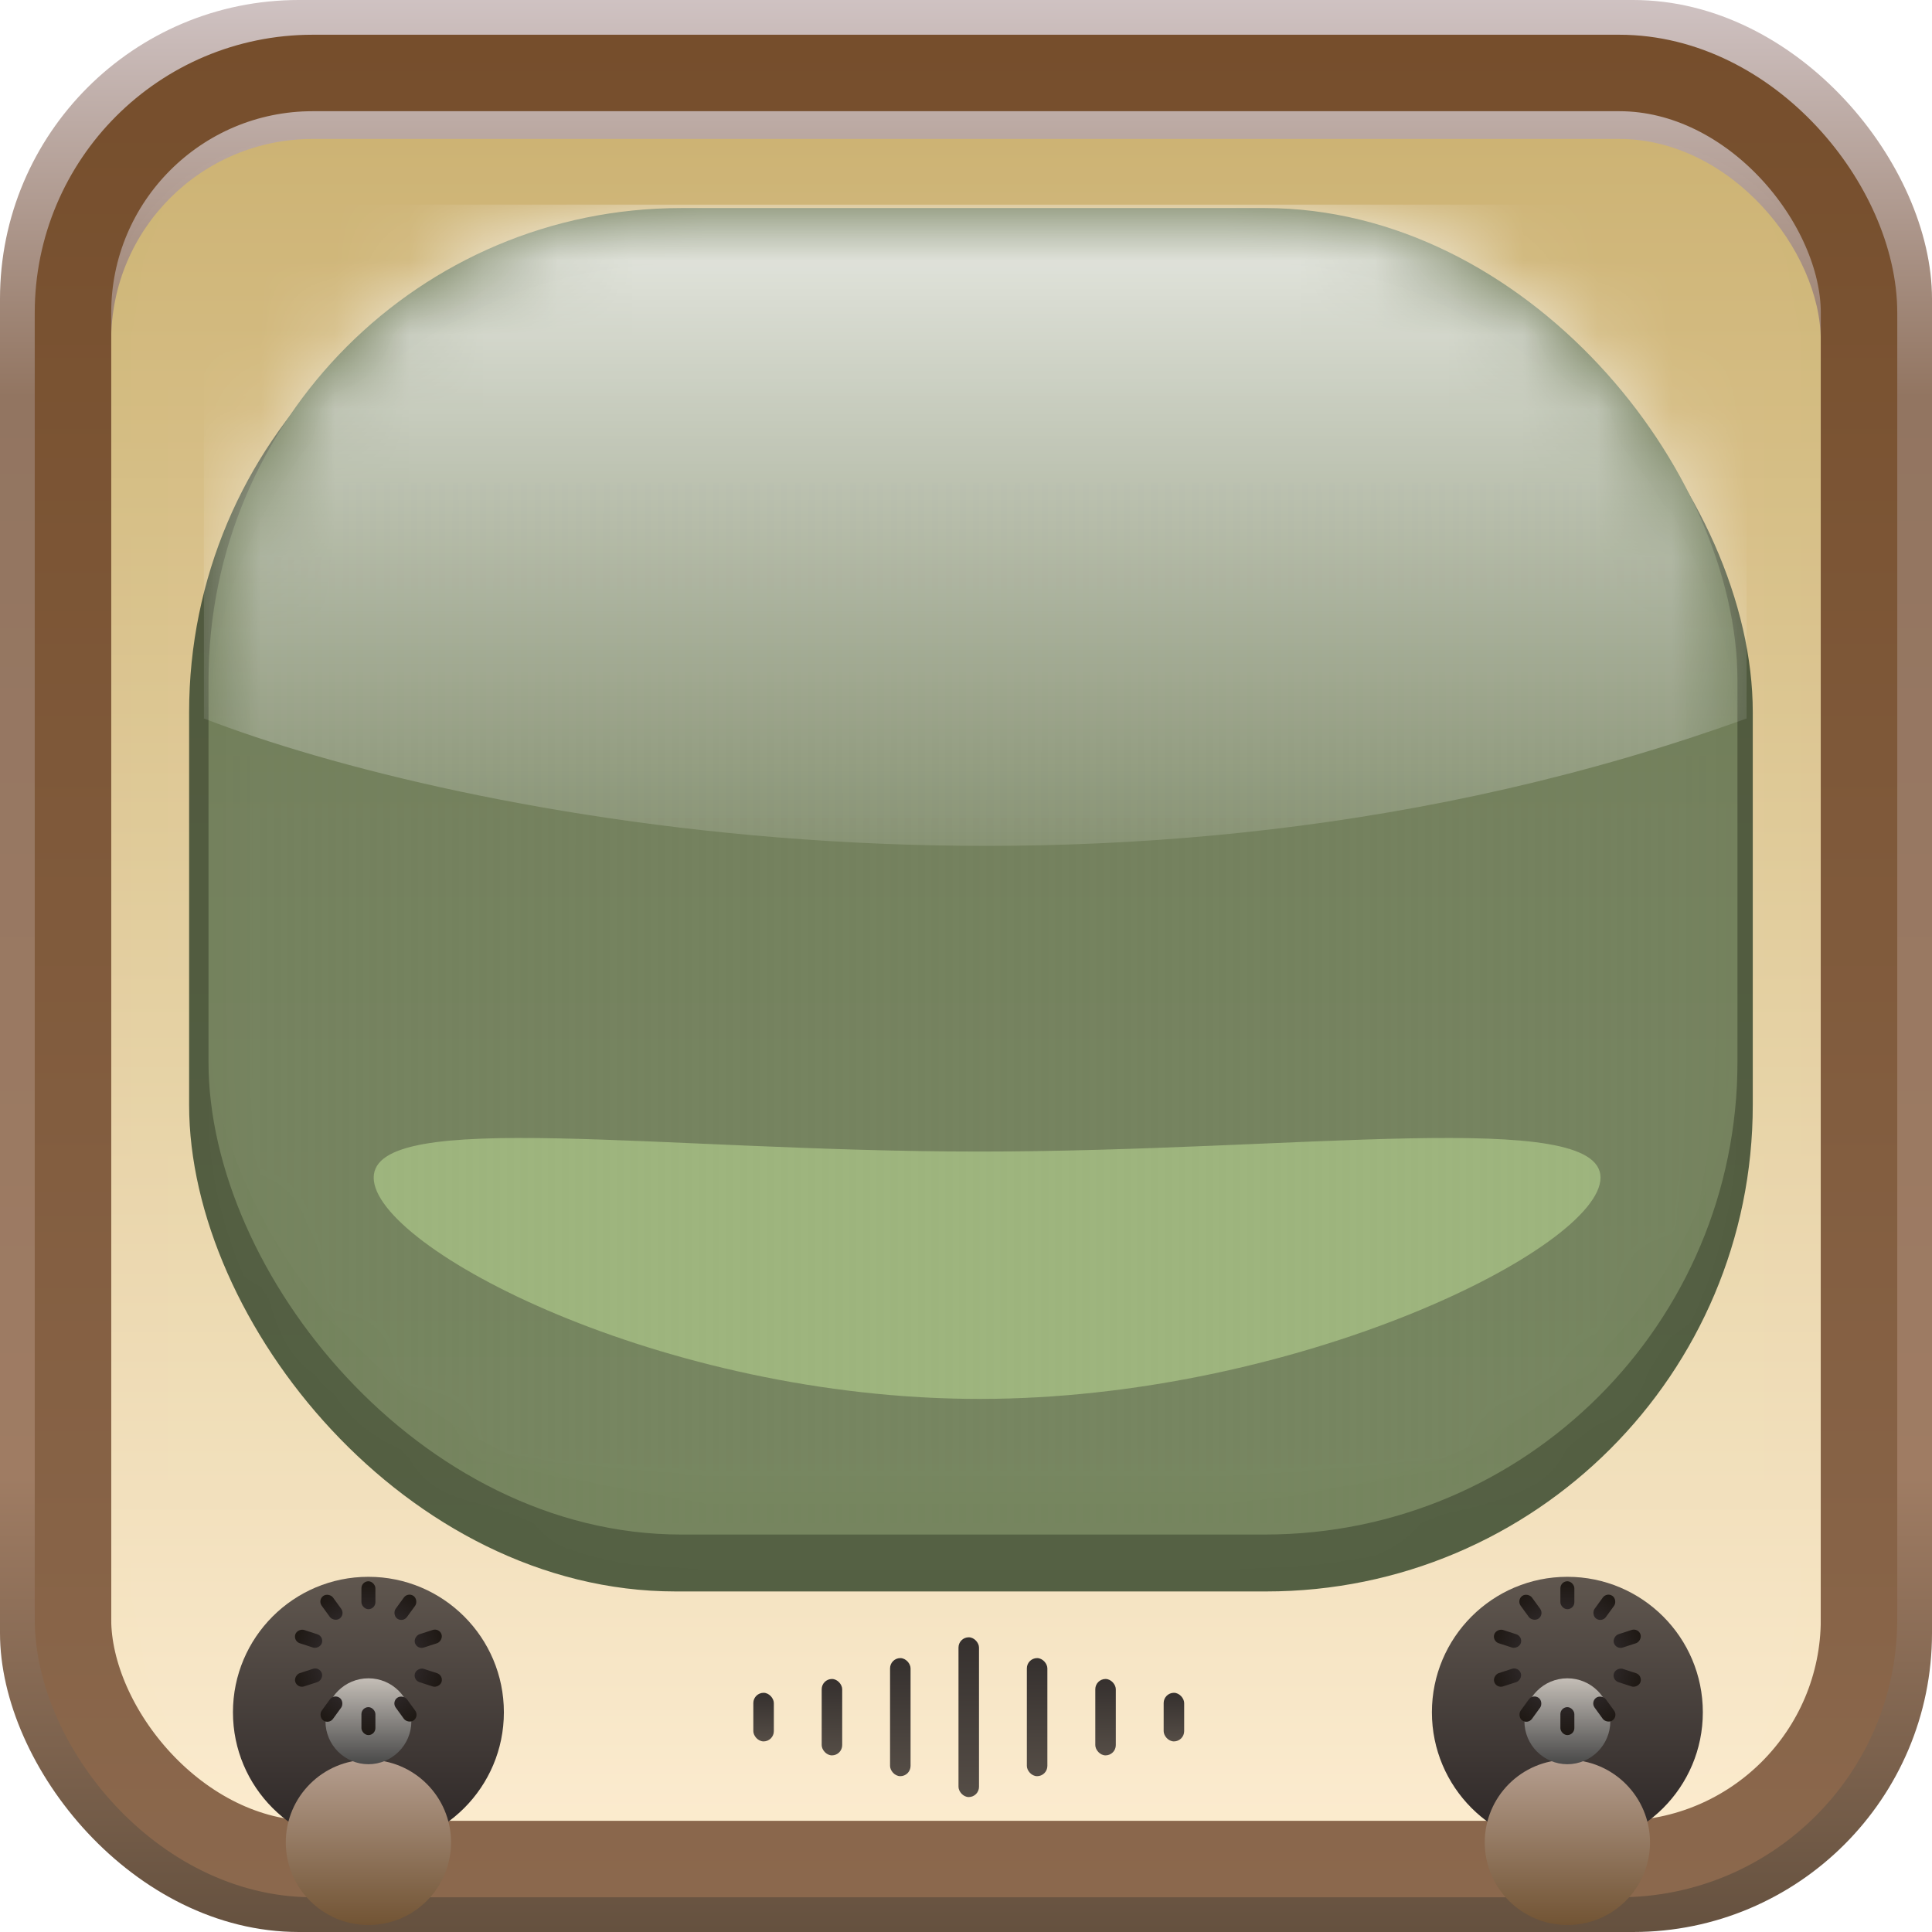 <svg width="26" height="26" viewBox="0 0 26 26" fill="none" xmlns="http://www.w3.org/2000/svg">
<g clip-path="url(#clip0_2_1217)">
<rect width="26" height="26" rx="4.022" fill="url(#paint0_linear_2_1217)"/>
<g filter="url(#filter0_i_2_1217)">
<rect x="1.496" y="1.496" width="23.007" height="23.007" rx="2.712" fill="url(#paint1_linear_2_1217)"/>
</g>
<mask id="mask0_2_1217" style="mask-type:alpha" maskUnits="userSpaceOnUse" x="1" y="1" width="24" height="24">
<rect x="1.496" y="1.496" width="23.007" height="23.007" rx="2.712" fill="url(#paint2_linear_2_1217)"/>
</mask>
<g mask="url(#mask0_2_1217)">
<g filter="url(#filter1_i_2_1217)">
<path d="M1.382 4.089C1.446 2.639 2.64 1.496 4.091 1.496H21.883C23.344 1.496 24.543 2.655 24.593 4.116L25.203 21.932C25.255 23.466 24.026 24.737 22.492 24.737H3.303C1.758 24.737 0.525 23.449 0.593 21.905L1.382 4.089Z" fill="#D9D9D9" fill-opacity="0.01"/>
</g>
<g filter="url(#filter2_i_2_1217)">
<path d="M1.373 4.067C1.438 2.617 2.632 1.475 4.082 1.475H21.875C23.337 1.475 24.536 2.633 24.586 4.094L25.194 21.723C25.247 23.257 24.018 24.529 22.483 24.529H3.297C1.751 24.529 0.518 23.24 0.587 21.696L1.373 4.067Z" fill="#D9D9D9" fill-opacity="0.01"/>
</g>
</g>
<rect x="0.982" y="0.982" width="24.036" height="24.036" rx="3.227" stroke="url(#paint3_linear_2_1217)" stroke-width="1.029"/>
<g filter="url(#filter3_di_2_1217)">
<rect x="2.545" y="2.478" width="21.043" height="18.379" rx="6.547" fill="url(#paint4_linear_2_1217)"/>
</g>
<rect x="2.806" y="2.8" width="20.576" height="17.851" rx="6.36" fill="url(#paint5_linear_2_1217)"/>
<mask id="mask1_2_1217" style="mask-type:alpha" maskUnits="userSpaceOnUse" x="2" y="2" width="22" height="18">
<rect x="2.806" y="2.8" width="20.576" height="16.655" rx="6.374" fill="url(#paint6_linear_2_1217)"/>
</mask>
<g mask="url(#mask1_2_1217)">
<path d="M23.505 9.669C14.916 12.774 6.086 10.963 2.744 9.669V2.754H12.86H23.505V9.669Z" fill="url(#paint7_linear_2_1217)"/>
</g>
<mask id="mask2_2_1217" style="mask-type:alpha" maskUnits="userSpaceOnUse" x="2" y="2" width="22" height="19">
<rect x="2.806" y="2.8" width="20.576" height="17.851" rx="6.36" fill="url(#paint8_linear_2_1217)"/>
</mask>
<g mask="url(#mask2_2_1217)">
<g filter="url(#filter4_i_2_1217)">
<rect x="2.806" y="2.8" width="20.576" height="17.851" rx="6.36" fill="white" fill-opacity="0.01"/>
</g>
<g filter="url(#filter5_i_2_1217)">
<rect x="23.381" y="20.651" width="20.576" height="17.851" rx="6.36" transform="rotate(180 23.381 20.651)" fill="#D9D9D9" fill-opacity="0.01"/>
</g>
<g filter="url(#filter6_f_2_1217)">
<path d="M21.539 15.848C21.539 16.79 17.46 18.826 13.182 18.826C8.904 18.826 5.029 16.79 5.029 15.848C5.029 14.907 8.904 15.497 13.182 15.497C17.46 15.497 21.539 14.907 21.539 15.848Z" fill="#9EB57E"/>
</g>
<mask id="mask3_2_1217" style="mask-type:alpha" maskUnits="userSpaceOnUse" x="2" y="2" width="22" height="19">
<rect x="23.381" y="20.652" width="20.576" height="17.851" rx="6.36" transform="rotate(180 23.381 20.652)" fill="#D9D9D9" fill-opacity="0.01"/>
</mask>
<g mask="url(#mask3_2_1217)">
<path fill-rule="evenodd" clip-rule="evenodd" d="M3.135 2.858L3.135 20.652H3.227L3.227 2.858L3.135 2.858ZM3.319 20.652L3.319 2.858L3.411 2.858L3.411 20.652H3.319ZM3.504 2.858L3.504 20.652H3.596L3.596 2.858L3.504 2.858ZM3.688 20.652L3.688 2.858L3.78 2.858L3.78 20.652H3.688ZM3.872 20.652L3.872 2.858L3.965 2.858L3.965 20.652H3.872ZM2.95 20.652V2.858H3.043L3.043 20.652H2.95ZM4.057 2.858L4.057 20.652H4.149L4.149 2.858L4.057 2.858ZM4.241 20.652L4.241 2.858L4.333 2.858L4.333 20.652H4.241ZM4.426 2.858L4.426 20.652H4.518L4.518 2.858L4.426 2.858ZM4.61 20.652L4.61 2.858L4.702 2.858L4.702 20.652H4.61ZM4.794 2.858L4.794 20.652H4.887L4.887 2.858L4.794 2.858ZM4.979 20.652L4.979 2.858L5.071 2.858L5.071 20.652H4.979ZM5.163 2.858L5.163 20.652H5.255L5.255 2.858L5.163 2.858ZM5.348 20.652L5.348 2.858L5.44 2.858L5.44 20.652H5.348ZM5.532 2.858L5.532 20.652H5.624L5.624 2.858L5.532 2.858ZM5.716 20.652L5.716 2.858L5.809 2.858L5.809 20.652H5.716ZM5.901 2.858L5.901 20.652H5.993L5.993 2.858L5.901 2.858ZM6.085 20.652L6.085 2.858L6.177 2.858L6.177 20.652H6.085ZM6.27 2.858L6.27 20.652H6.362L6.362 2.858L6.27 2.858ZM6.454 20.652L6.454 2.858L6.546 2.858L6.546 20.652H6.454ZM6.638 2.858L6.638 20.652H6.731L6.731 2.858L6.638 2.858ZM6.823 20.652L6.823 2.858L6.915 2.858L6.915 20.652H6.823ZM7.007 2.858L7.007 20.652H7.099L7.099 2.858L7.007 2.858ZM7.191 20.652L7.191 2.858L7.284 2.858L7.284 20.652H7.191ZM7.376 2.858L7.376 20.652H7.468L7.468 2.858L7.376 2.858ZM7.56 20.652L7.56 2.858L7.652 2.858L7.652 20.652H7.56ZM7.745 2.858L7.745 20.652H7.837L7.837 2.858L7.745 2.858ZM7.929 20.652L7.929 2.858L8.021 2.858L8.021 20.652H7.929ZM8.113 2.858L8.113 20.652H8.206L8.206 2.858L8.113 2.858ZM8.298 20.652L8.298 2.858L8.39 2.858L8.39 20.652H8.298ZM8.482 2.858L8.482 20.652H8.574L8.574 2.858L8.482 2.858ZM8.667 20.652L8.667 2.858L8.759 2.858L8.759 20.652H8.667ZM8.851 2.858L8.851 20.652H8.943L8.943 2.858L8.851 2.858ZM9.035 20.652L9.035 2.858L9.128 2.858L9.128 20.652H9.035ZM9.22 2.858L9.22 20.652H9.312L9.312 2.858L9.22 2.858ZM9.404 20.652L9.404 2.858L9.496 2.858L9.496 20.652H9.404ZM9.589 2.858L9.589 20.652H9.681L9.681 2.858L9.589 2.858ZM9.773 20.652L9.773 2.858L9.865 2.858L9.865 20.652H9.773ZM9.957 2.858L9.957 20.652H10.05L10.05 2.858L9.957 2.858ZM10.142 20.652L10.142 2.858L10.234 2.858L10.234 20.652H10.142ZM10.326 2.858L10.326 20.652H10.418L10.418 2.858L10.326 2.858ZM10.511 20.652L10.511 2.858L10.603 2.858L10.603 20.652H10.511ZM10.695 2.858L10.695 20.652H10.787L10.787 2.858L10.695 2.858ZM10.879 20.652L10.879 2.858L10.972 2.858L10.972 20.652H10.879ZM11.064 2.858L11.064 20.652H11.156L11.156 2.858L11.064 2.858ZM11.248 20.652L11.248 2.858L11.34 2.858L11.34 20.652H11.248ZM11.433 2.858L11.433 20.652H11.525L11.525 2.858L11.433 2.858ZM11.617 20.652L11.617 2.858L11.709 2.858L11.709 20.652H11.617ZM11.801 2.858L11.801 20.652H11.894L11.894 2.858L11.801 2.858ZM11.986 20.652L11.986 2.858L12.078 2.858L12.078 20.652H11.986ZM12.17 2.858L12.17 20.652H12.262L12.262 2.858L12.17 2.858ZM12.355 20.652L12.355 2.858L12.447 2.858L12.447 20.652H12.355ZM12.539 2.858L12.539 20.652H12.631L12.631 2.858L12.539 2.858ZM12.723 20.652L12.723 2.858L12.816 2.858L12.816 20.652H12.723ZM12.908 2.858L12.908 20.652H13L13 2.858L12.908 2.858ZM13.092 20.652L13.092 2.858L13.184 2.858L13.184 20.652H13.092ZM13.277 2.858L13.277 20.652H13.369L13.369 2.858L13.277 2.858ZM13.461 20.652L13.461 2.858L13.553 2.858L13.553 20.652H13.461ZM13.645 2.858L13.645 20.652H13.738L13.738 2.858L13.645 2.858ZM13.83 20.652L13.83 2.858L13.922 2.858L13.922 20.652H13.83ZM14.014 2.858L14.014 20.652H14.106L14.106 2.858L14.014 2.858ZM14.199 20.652L14.199 2.858L14.291 2.858L14.291 20.652H14.199ZM14.383 2.858L14.383 20.652H14.475L14.475 2.858L14.383 2.858ZM14.567 20.652L14.567 2.858L14.66 2.858L14.66 20.652H14.567ZM14.752 2.858L14.752 20.652H14.844L14.844 2.858L14.752 2.858ZM14.936 20.652L14.936 2.858L15.028 2.858L15.028 20.652H14.936ZM15.121 2.858L15.121 20.652H15.213L15.213 2.858L15.121 2.858ZM15.305 20.652L15.305 2.858L15.397 2.858L15.397 20.652H15.305ZM15.489 2.858L15.489 20.652H15.582L15.582 2.858L15.489 2.858ZM15.674 20.652L15.674 2.858L15.766 2.858L15.766 20.652H15.674ZM15.858 2.858L15.858 20.652H15.95L15.95 2.858L15.858 2.858ZM16.043 20.652L16.043 2.858L16.135 2.858L16.135 20.652H16.043ZM16.227 2.858L16.227 20.652H16.319L16.319 2.858L16.227 2.858ZM16.411 20.652L16.411 2.858L16.503 2.858L16.503 20.652H16.411ZM16.596 2.858L16.596 20.652H16.688L16.688 2.858L16.596 2.858ZM16.78 20.652L16.78 2.858L16.872 2.858L16.872 20.652H16.78ZM16.965 2.858L16.965 20.652H17.057L17.057 2.858L16.965 2.858ZM17.149 20.652L17.149 2.858L17.241 2.858L17.241 20.652H17.149ZM17.333 2.858L17.333 20.652H17.425L17.425 2.858L17.333 2.858ZM17.518 20.652L17.518 2.858L17.61 2.858L17.61 20.652H17.518ZM17.702 2.858L17.702 20.652H17.794L17.794 2.858L17.702 2.858ZM17.887 20.652L17.887 2.858L17.979 2.858L17.979 20.652H17.887ZM18.071 2.858L18.071 20.652H18.163L18.163 2.858L18.071 2.858ZM18.255 20.652L18.255 2.858L18.348 2.858L18.348 20.652H18.255ZM18.44 2.858L18.44 20.652H18.532L18.532 2.858L18.44 2.858ZM18.624 20.652L18.624 2.858L18.716 2.858L18.716 20.652H18.624ZM18.808 2.858L18.808 20.652H18.901L18.901 2.858L18.808 2.858ZM18.993 20.652V2.858L19.085 2.858V20.652H18.993ZM19.177 2.858V20.652H19.27V2.858L19.177 2.858ZM19.362 20.652V2.858L19.454 2.858V20.652H19.362ZM19.546 2.858V20.652H19.638V2.858L19.546 2.858ZM19.73 20.652V2.858L19.823 2.858V20.652H19.73ZM19.915 2.858V20.652H20.007V2.858L19.915 2.858ZM20.099 20.652V2.858L20.192 2.858V20.652H20.099ZM20.284 2.858V20.652H20.376V2.858L20.284 2.858ZM20.468 20.652V2.858L20.56 2.858V20.652H20.468ZM20.652 2.858V20.652H20.745V2.858L20.652 2.858ZM20.837 20.652V2.858L20.929 2.858V20.652H20.837ZM21.021 2.858V20.652H21.113V2.858L21.021 2.858ZM21.206 20.652V2.858L21.298 2.858V20.652H21.206ZM21.39 2.858V20.652H21.482V2.858L21.39 2.858ZM21.575 20.652V2.858L21.667 2.858V20.652H21.575ZM21.759 2.858V20.652H21.851V2.858L21.759 2.858ZM21.943 20.652V2.858L22.035 2.858V20.652H21.943ZM22.128 2.858V20.652H22.22V2.858L22.128 2.858ZM22.312 20.652V2.858L22.404 2.858V20.652H22.312ZM22.496 2.858V20.652H22.589V2.858L22.496 2.858ZM22.681 20.652V2.858L22.773 2.858V20.652H22.681ZM22.865 2.858V20.652H22.957V2.858L22.865 2.858ZM23.05 20.652V2.858L23.142 2.858V20.652H23.05ZM23.234 2.858V20.652H23.326V2.858L23.234 2.858Z" fill="url(#paint9_linear_2_1217)"/>
</g>
</g>
<g filter="url(#filter7_ii_2_1217)">
<rect x="12.862" y="21.98" width="0.276" height="2.15" rx="0.138" fill="url(#paint10_linear_2_1217)"/>
</g>
<g filter="url(#filter8_ii_2_1217)">
<rect x="13.782" y="22.26" width="0.276" height="1.589" rx="0.138" fill="url(#paint11_linear_2_1217)"/>
</g>
<g filter="url(#filter9_ii_2_1217)">
<rect x="11.941" y="22.26" width="0.276" height="1.589" rx="0.138" fill="url(#paint12_linear_2_1217)"/>
</g>
<g filter="url(#filter10_ii_2_1217)">
<rect x="14.703" y="22.541" width="0.276" height="1.028" rx="0.138" fill="url(#paint13_linear_2_1217)"/>
</g>
<g filter="url(#filter11_ii_2_1217)">
<rect x="11.021" y="22.541" width="0.276" height="1.028" rx="0.138" fill="url(#paint14_linear_2_1217)"/>
</g>
<g filter="url(#filter12_ii_2_1217)">
<rect x="15.623" y="22.727" width="0.276" height="0.654" rx="0.138" fill="url(#paint15_linear_2_1217)"/>
</g>
<g filter="url(#filter13_ii_2_1217)">
<rect x="10.101" y="22.727" width="0.276" height="0.654" rx="0.138" fill="url(#paint16_linear_2_1217)"/>
</g>
<g filter="url(#filter14_ddddii_2_1217)">
<circle cx="4.958" cy="22.214" r="1.823" fill="url(#paint17_linear_2_1217)"/>
</g>
<g filter="url(#filter15_ddddddii_2_1217)">
<circle cx="4.958" cy="22.306" r="1.112" fill="url(#paint18_linear_2_1217)"/>
</g>
<g filter="url(#filter16_dddi_2_1217)">
<circle cx="4.958" cy="22.306" r="0.578" fill="url(#paint19_linear_2_1217)"/>
</g>
<g filter="url(#filter17_i_2_1217)">
<rect x="4.864" y="21.271" width="0.188" height="0.376" rx="0.094" fill="url(#paint20_linear_2_1217)"/>
</g>
<g filter="url(#filter18_i_2_1217)">
<rect x="5.49" y="21.414" width="0.188" height="0.376" rx="0.094" transform="rotate(36 5.49 21.414)" fill="url(#paint21_linear_2_1217)"/>
</g>
<g filter="url(#filter19_i_2_1217)">
<rect x="5.913" y="21.897" width="0.188" height="0.376" rx="0.094" transform="rotate(72 5.913 21.897)" fill="url(#paint22_linear_2_1217)"/>
</g>
<g filter="url(#filter20_i_2_1217)">
<rect x="5.971" y="22.537" width="0.188" height="0.376" rx="0.094" transform="rotate(108 5.971 22.537)" fill="url(#paint23_linear_2_1217)"/>
</g>
<g filter="url(#filter21_i_2_1217)">
<rect x="5.643" y="23.088" width="0.188" height="0.376" rx="0.094" transform="rotate(144 5.643 23.088)" fill="url(#paint24_linear_2_1217)"/>
</g>
<g filter="url(#filter22_i_2_1217)">
<rect x="5.052" y="23.341" width="0.188" height="0.376" rx="0.094" transform="rotate(180 5.052 23.341)" fill="url(#paint25_linear_2_1217)"/>
</g>
<g filter="url(#filter23_i_2_1217)">
<rect x="4.426" y="23.199" width="0.188" height="0.376" rx="0.094" transform="rotate(-144 4.426 23.199)" fill="url(#paint26_linear_2_1217)"/>
</g>
<g filter="url(#filter24_i_2_1217)">
<rect x="4.003" y="22.715" width="0.188" height="0.376" rx="0.094" transform="rotate(-108 4.003 22.715)" fill="url(#paint27_linear_2_1217)"/>
</g>
<g filter="url(#filter25_i_2_1217)">
<rect x="3.945" y="22.076" width="0.188" height="0.376" rx="0.094" transform="rotate(-72 3.945 22.076)" fill="url(#paint28_linear_2_1217)"/>
</g>
<g filter="url(#filter26_i_2_1217)">
<rect x="4.274" y="21.524" width="0.188" height="0.376" rx="0.094" transform="rotate(-36 4.274 21.524)" fill="url(#paint29_linear_2_1217)"/>
</g>
<g filter="url(#filter27_ddddii_2_1217)">
<circle cx="21.093" cy="22.214" r="1.823" fill="url(#paint30_linear_2_1217)"/>
</g>
<g filter="url(#filter28_ddddddii_2_1217)">
<circle cx="21.093" cy="22.306" r="1.112" fill="url(#paint31_linear_2_1217)"/>
</g>
<g filter="url(#filter29_dddi_2_1217)">
<circle cx="21.093" cy="22.306" r="0.578" fill="url(#paint32_linear_2_1217)"/>
</g>
<g filter="url(#filter30_i_2_1217)">
<rect x="20.999" y="21.271" width="0.188" height="0.376" rx="0.094" fill="url(#paint33_linear_2_1217)"/>
</g>
<g filter="url(#filter31_i_2_1217)">
<rect x="21.625" y="21.414" width="0.188" height="0.376" rx="0.094" transform="rotate(36 21.625 21.414)" fill="url(#paint34_linear_2_1217)"/>
</g>
<g filter="url(#filter32_i_2_1217)">
<rect x="22.048" y="21.897" width="0.188" height="0.376" rx="0.094" transform="rotate(72 22.048 21.897)" fill="url(#paint35_linear_2_1217)"/>
</g>
<g filter="url(#filter33_i_2_1217)">
<rect x="22.106" y="22.537" width="0.188" height="0.376" rx="0.094" transform="rotate(108 22.106 22.537)" fill="url(#paint36_linear_2_1217)"/>
</g>
<g filter="url(#filter34_i_2_1217)">
<rect x="21.777" y="23.088" width="0.188" height="0.376" rx="0.094" transform="rotate(144 21.777 23.088)" fill="url(#paint37_linear_2_1217)"/>
</g>
<g filter="url(#filter35_i_2_1217)">
<rect x="21.187" y="23.341" width="0.188" height="0.376" rx="0.094" transform="rotate(180 21.187 23.341)" fill="url(#paint38_linear_2_1217)"/>
</g>
<g filter="url(#filter36_i_2_1217)">
<rect x="20.561" y="23.199" width="0.188" height="0.376" rx="0.094" transform="rotate(-144 20.561 23.199)" fill="url(#paint39_linear_2_1217)"/>
</g>
<g filter="url(#filter37_i_2_1217)">
<rect x="20.138" y="22.715" width="0.188" height="0.376" rx="0.094" transform="rotate(-108 20.138 22.715)" fill="url(#paint40_linear_2_1217)"/>
</g>
<g filter="url(#filter38_i_2_1217)">
<rect x="20.08" y="22.076" width="0.188" height="0.376" rx="0.094" transform="rotate(-72 20.08 22.076)" fill="url(#paint41_linear_2_1217)"/>
</g>
<g filter="url(#filter39_i_2_1217)">
<rect x="20.409" y="21.524" width="0.188" height="0.376" rx="0.094" transform="rotate(-36 20.409 21.524)" fill="url(#paint42_linear_2_1217)"/>
</g>
</g>
<defs>
<filter id="filter0_i_2_1217" x="1.496" y="1.496" width="23.007" height="23.381" filterUnits="userSpaceOnUse" color-interpolation-filters="sRGB">
<feFlood flood-opacity="0" result="BackgroundImageFix"/>
<feBlend mode="normal" in="SourceGraphic" in2="BackgroundImageFix" result="shape"/>
<feColorMatrix in="SourceAlpha" type="matrix" values="0 0 0 0 0 0 0 0 0 0 0 0 0 0 0 0 0 0 127 0" result="hardAlpha"/>
<feOffset dy="0.374"/>
<feGaussianBlur stdDeviation="0.561"/>
<feComposite in2="hardAlpha" operator="arithmetic" k2="-1" k3="1"/>
<feColorMatrix type="matrix" values="0 0 0 0 0.212 0 0 0 0 0.114 0 0 0 0 0.031 0 0 0 0.47 0"/>
<feBlend mode="normal" in2="shape" result="effect1_innerShadow_2_1217"/>
</filter>
<filter id="filter1_i_2_1217" x="0.59" y="1.496" width="24.614" height="23.615" filterUnits="userSpaceOnUse" color-interpolation-filters="sRGB">
<feFlood flood-opacity="0" result="BackgroundImageFix"/>
<feBlend mode="normal" in="SourceGraphic" in2="BackgroundImageFix" result="shape"/>
<feColorMatrix in="SourceAlpha" type="matrix" values="0 0 0 0 0 0 0 0 0 0 0 0 0 0 0 0 0 0 127 0" result="hardAlpha"/>
<feOffset dy="0.374"/>
<feGaussianBlur stdDeviation="0.281"/>
<feComposite in2="hardAlpha" operator="arithmetic" k2="-1" k3="1"/>
<feColorMatrix type="matrix" values="0 0 0 0 0.212 0 0 0 0 0.114 0 0 0 0 0.031 0 0 0 0.6 0"/>
<feBlend mode="normal" in2="shape" result="effect1_innerShadow_2_1217"/>
</filter>
<filter id="filter2_i_2_1217" x="0.585" y="1.475" width="24.611" height="23.148" filterUnits="userSpaceOnUse" color-interpolation-filters="sRGB">
<feFlood flood-opacity="0" result="BackgroundImageFix"/>
<feBlend mode="normal" in="SourceGraphic" in2="BackgroundImageFix" result="shape"/>
<feColorMatrix in="SourceAlpha" type="matrix" values="0 0 0 0 0 0 0 0 0 0 0 0 0 0 0 0 0 0 127 0" result="hardAlpha"/>
<feOffset dy="0.094"/>
<feGaussianBlur stdDeviation="0.094"/>
<feComposite in2="hardAlpha" operator="arithmetic" k2="-1" k3="1"/>
<feColorMatrix type="matrix" values="0 0 0 0 0.212 0 0 0 0 0.114 0 0 0 0 0.031 0 0 0 0.6 0"/>
<feBlend mode="normal" in2="shape" result="effect1_innerShadow_2_1217"/>
</filter>
<filter id="filter3_di_2_1217" x="2.545" y="2.478" width="21.043" height="18.846" filterUnits="userSpaceOnUse" color-interpolation-filters="sRGB">
<feFlood flood-opacity="0" result="BackgroundImageFix"/>
<feColorMatrix in="SourceAlpha" type="matrix" values="0 0 0 0 0 0 0 0 0 0 0 0 0 0 0 0 0 0 127 0" result="hardAlpha"/>
<feMorphology radius="0.187" operator="erode" in="SourceAlpha" result="effect1_dropShadow_2_1217"/>
<feOffset dy="0.468"/>
<feGaussianBlur stdDeviation="0.094"/>
<feComposite in2="hardAlpha" operator="out"/>
<feColorMatrix type="matrix" values="0 0 0 0 1 0 0 0 0 1 0 0 0 0 1 0 0 0 0.89 0"/>
<feBlend mode="normal" in2="BackgroundImageFix" result="effect1_dropShadow_2_1217"/>
<feBlend mode="normal" in="SourceGraphic" in2="effect1_dropShadow_2_1217" result="shape"/>
<feColorMatrix in="SourceAlpha" type="matrix" values="0 0 0 0 0 0 0 0 0 0 0 0 0 0 0 0 0 0 127 0" result="hardAlpha"/>
<feOffset dy="0.092"/>
<feGaussianBlur stdDeviation="0.092"/>
<feComposite in2="hardAlpha" operator="arithmetic" k2="-1" k3="1"/>
<feColorMatrix type="matrix" values="0 0 0 0 0.132 0 0 0 0 0.158 0 0 0 0 0.071 0 0 0 1 0"/>
<feBlend mode="normal" in2="shape" result="effect2_innerShadow_2_1217"/>
</filter>
<filter id="filter4_i_2_1217" x="2.806" y="2.8" width="20.576" height="17.851" filterUnits="userSpaceOnUse" color-interpolation-filters="sRGB">
<feFlood flood-opacity="0" result="BackgroundImageFix"/>
<feBlend mode="normal" in="SourceGraphic" in2="BackgroundImageFix" result="shape"/>
<feColorMatrix in="SourceAlpha" type="matrix" values="0 0 0 0 0 0 0 0 0 0 0 0 0 0 0 0 0 0 127 0" result="hardAlpha"/>
<feMorphology radius="0.374" operator="dilate" in="SourceAlpha" result="effect1_innerShadow_2_1217"/>
<feOffset dy="0.748"/>
<feGaussianBlur stdDeviation="0.187"/>
<feComposite in2="hardAlpha" operator="arithmetic" k2="-1" k3="1"/>
<feColorMatrix type="matrix" values="0 0 0 0 1 0 0 0 0 1 0 0 0 0 1 0 0 0 1 0"/>
<feBlend mode="normal" in2="shape" result="effect1_innerShadow_2_1217"/>
</filter>
<filter id="filter5_i_2_1217" x="2.806" y="2.8" width="20.576" height="17.851" filterUnits="userSpaceOnUse" color-interpolation-filters="sRGB">
<feFlood flood-opacity="0" result="BackgroundImageFix"/>
<feBlend mode="normal" in="SourceGraphic" in2="BackgroundImageFix" result="shape"/>
<feColorMatrix in="SourceAlpha" type="matrix" values="0 0 0 0 0 0 0 0 0 0 0 0 0 0 0 0 0 0 127 0" result="hardAlpha"/>
<feMorphology radius="0.374" operator="dilate" in="SourceAlpha" result="effect1_innerShadow_2_1217"/>
<feOffset dy="-0.561"/>
<feGaussianBlur stdDeviation="0.187"/>
<feComposite in2="hardAlpha" operator="arithmetic" k2="-1" k3="1"/>
<feColorMatrix type="matrix" values="0 0 0 0 0.164 0 0 0 0 0.217 0 0 0 0 0.047 0 0 0 0.31 0"/>
<feBlend mode="normal" in2="shape" result="effect1_innerShadow_2_1217"/>
</filter>
<filter id="filter6_f_2_1217" x="0.259" y="10.545" width="26.05" height="13.051" filterUnits="userSpaceOnUse" color-interpolation-filters="sRGB">
<feFlood flood-opacity="0" result="BackgroundImageFix"/>
<feBlend mode="normal" in="SourceGraphic" in2="BackgroundImageFix" result="shape"/>
<feGaussianBlur stdDeviation="2.385" result="effect1_foregroundBlur_2_1217"/>
</filter>
<filter id="filter7_ii_2_1217" x="12.862" y="21.98" width="0.313" height="2.242" filterUnits="userSpaceOnUse" color-interpolation-filters="sRGB">
<feFlood flood-opacity="0" result="BackgroundImageFix"/>
<feBlend mode="normal" in="SourceGraphic" in2="BackgroundImageFix" result="shape"/>
<feColorMatrix in="SourceAlpha" type="matrix" values="0 0 0 0 0 0 0 0 0 0 0 0 0 0 0 0 0 0 127 0" result="hardAlpha"/>
<feOffset dx="0.037" dy="0.092"/>
<feGaussianBlur stdDeviation="0.046"/>
<feComposite in2="hardAlpha" operator="arithmetic" k2="-1" k3="1"/>
<feColorMatrix type="matrix" values="0 0 0 0 0 0 0 0 0 0 0 0 0 0 0 0 0 0 1 0"/>
<feBlend mode="normal" in2="shape" result="effect1_innerShadow_2_1217"/>
<feColorMatrix in="SourceAlpha" type="matrix" values="0 0 0 0 0 0 0 0 0 0 0 0 0 0 0 0 0 0 127 0" result="hardAlpha"/>
<feOffset dy="-0.038"/>
<feComposite in2="hardAlpha" operator="arithmetic" k2="-1" k3="1"/>
<feColorMatrix type="matrix" values="0 0 0 0 1 0 0 0 0 1 0 0 0 0 1 0 0 0 1 0"/>
<feBlend mode="normal" in2="effect1_innerShadow_2_1217" result="effect2_innerShadow_2_1217"/>
</filter>
<filter id="filter8_ii_2_1217" x="13.782" y="22.26" width="0.313" height="1.681" filterUnits="userSpaceOnUse" color-interpolation-filters="sRGB">
<feFlood flood-opacity="0" result="BackgroundImageFix"/>
<feBlend mode="normal" in="SourceGraphic" in2="BackgroundImageFix" result="shape"/>
<feColorMatrix in="SourceAlpha" type="matrix" values="0 0 0 0 0 0 0 0 0 0 0 0 0 0 0 0 0 0 127 0" result="hardAlpha"/>
<feOffset dx="0.037" dy="0.092"/>
<feGaussianBlur stdDeviation="0.046"/>
<feComposite in2="hardAlpha" operator="arithmetic" k2="-1" k3="1"/>
<feColorMatrix type="matrix" values="0 0 0 0 0 0 0 0 0 0 0 0 0 0 0 0 0 0 1 0"/>
<feBlend mode="normal" in2="shape" result="effect1_innerShadow_2_1217"/>
<feColorMatrix in="SourceAlpha" type="matrix" values="0 0 0 0 0 0 0 0 0 0 0 0 0 0 0 0 0 0 127 0" result="hardAlpha"/>
<feOffset dy="-0.038"/>
<feComposite in2="hardAlpha" operator="arithmetic" k2="-1" k3="1"/>
<feColorMatrix type="matrix" values="0 0 0 0 1 0 0 0 0 1 0 0 0 0 1 0 0 0 1 0"/>
<feBlend mode="normal" in2="effect1_innerShadow_2_1217" result="effect2_innerShadow_2_1217"/>
</filter>
<filter id="filter9_ii_2_1217" x="11.941" y="22.26" width="0.313" height="1.681" filterUnits="userSpaceOnUse" color-interpolation-filters="sRGB">
<feFlood flood-opacity="0" result="BackgroundImageFix"/>
<feBlend mode="normal" in="SourceGraphic" in2="BackgroundImageFix" result="shape"/>
<feColorMatrix in="SourceAlpha" type="matrix" values="0 0 0 0 0 0 0 0 0 0 0 0 0 0 0 0 0 0 127 0" result="hardAlpha"/>
<feOffset dx="0.037" dy="0.092"/>
<feGaussianBlur stdDeviation="0.046"/>
<feComposite in2="hardAlpha" operator="arithmetic" k2="-1" k3="1"/>
<feColorMatrix type="matrix" values="0 0 0 0 0 0 0 0 0 0 0 0 0 0 0 0 0 0 1 0"/>
<feBlend mode="normal" in2="shape" result="effect1_innerShadow_2_1217"/>
<feColorMatrix in="SourceAlpha" type="matrix" values="0 0 0 0 0 0 0 0 0 0 0 0 0 0 0 0 0 0 127 0" result="hardAlpha"/>
<feOffset dy="-0.038"/>
<feComposite in2="hardAlpha" operator="arithmetic" k2="-1" k3="1"/>
<feColorMatrix type="matrix" values="0 0 0 0 1 0 0 0 0 1 0 0 0 0 1 0 0 0 1 0"/>
<feBlend mode="normal" in2="effect1_innerShadow_2_1217" result="effect2_innerShadow_2_1217"/>
</filter>
<filter id="filter10_ii_2_1217" x="14.703" y="22.541" width="0.313" height="1.12" filterUnits="userSpaceOnUse" color-interpolation-filters="sRGB">
<feFlood flood-opacity="0" result="BackgroundImageFix"/>
<feBlend mode="normal" in="SourceGraphic" in2="BackgroundImageFix" result="shape"/>
<feColorMatrix in="SourceAlpha" type="matrix" values="0 0 0 0 0 0 0 0 0 0 0 0 0 0 0 0 0 0 127 0" result="hardAlpha"/>
<feOffset dx="0.037" dy="0.092"/>
<feGaussianBlur stdDeviation="0.046"/>
<feComposite in2="hardAlpha" operator="arithmetic" k2="-1" k3="1"/>
<feColorMatrix type="matrix" values="0 0 0 0 0 0 0 0 0 0 0 0 0 0 0 0 0 0 1 0"/>
<feBlend mode="normal" in2="shape" result="effect1_innerShadow_2_1217"/>
<feColorMatrix in="SourceAlpha" type="matrix" values="0 0 0 0 0 0 0 0 0 0 0 0 0 0 0 0 0 0 127 0" result="hardAlpha"/>
<feOffset dy="-0.038"/>
<feComposite in2="hardAlpha" operator="arithmetic" k2="-1" k3="1"/>
<feColorMatrix type="matrix" values="0 0 0 0 1 0 0 0 0 1 0 0 0 0 1 0 0 0 1 0"/>
<feBlend mode="normal" in2="effect1_innerShadow_2_1217" result="effect2_innerShadow_2_1217"/>
</filter>
<filter id="filter11_ii_2_1217" x="11.021" y="22.541" width="0.313" height="1.12" filterUnits="userSpaceOnUse" color-interpolation-filters="sRGB">
<feFlood flood-opacity="0" result="BackgroundImageFix"/>
<feBlend mode="normal" in="SourceGraphic" in2="BackgroundImageFix" result="shape"/>
<feColorMatrix in="SourceAlpha" type="matrix" values="0 0 0 0 0 0 0 0 0 0 0 0 0 0 0 0 0 0 127 0" result="hardAlpha"/>
<feOffset dx="0.037" dy="0.092"/>
<feGaussianBlur stdDeviation="0.046"/>
<feComposite in2="hardAlpha" operator="arithmetic" k2="-1" k3="1"/>
<feColorMatrix type="matrix" values="0 0 0 0 0 0 0 0 0 0 0 0 0 0 0 0 0 0 1 0"/>
<feBlend mode="normal" in2="shape" result="effect1_innerShadow_2_1217"/>
<feColorMatrix in="SourceAlpha" type="matrix" values="0 0 0 0 0 0 0 0 0 0 0 0 0 0 0 0 0 0 127 0" result="hardAlpha"/>
<feOffset dy="-0.038"/>
<feComposite in2="hardAlpha" operator="arithmetic" k2="-1" k3="1"/>
<feColorMatrix type="matrix" values="0 0 0 0 1 0 0 0 0 1 0 0 0 0 1 0 0 0 1 0"/>
<feBlend mode="normal" in2="effect1_innerShadow_2_1217" result="effect2_innerShadow_2_1217"/>
</filter>
<filter id="filter12_ii_2_1217" x="15.623" y="22.727" width="0.313" height="0.746" filterUnits="userSpaceOnUse" color-interpolation-filters="sRGB">
<feFlood flood-opacity="0" result="BackgroundImageFix"/>
<feBlend mode="normal" in="SourceGraphic" in2="BackgroundImageFix" result="shape"/>
<feColorMatrix in="SourceAlpha" type="matrix" values="0 0 0 0 0 0 0 0 0 0 0 0 0 0 0 0 0 0 127 0" result="hardAlpha"/>
<feOffset dx="0.037" dy="0.092"/>
<feGaussianBlur stdDeviation="0.046"/>
<feComposite in2="hardAlpha" operator="arithmetic" k2="-1" k3="1"/>
<feColorMatrix type="matrix" values="0 0 0 0 0 0 0 0 0 0 0 0 0 0 0 0 0 0 1 0"/>
<feBlend mode="normal" in2="shape" result="effect1_innerShadow_2_1217"/>
<feColorMatrix in="SourceAlpha" type="matrix" values="0 0 0 0 0 0 0 0 0 0 0 0 0 0 0 0 0 0 127 0" result="hardAlpha"/>
<feOffset dy="-0.038"/>
<feComposite in2="hardAlpha" operator="arithmetic" k2="-1" k3="1"/>
<feColorMatrix type="matrix" values="0 0 0 0 1 0 0 0 0 1 0 0 0 0 1 0 0 0 1 0"/>
<feBlend mode="normal" in2="effect1_innerShadow_2_1217" result="effect2_innerShadow_2_1217"/>
</filter>
<filter id="filter13_ii_2_1217" x="10.101" y="22.727" width="0.313" height="0.746" filterUnits="userSpaceOnUse" color-interpolation-filters="sRGB">
<feFlood flood-opacity="0" result="BackgroundImageFix"/>
<feBlend mode="normal" in="SourceGraphic" in2="BackgroundImageFix" result="shape"/>
<feColorMatrix in="SourceAlpha" type="matrix" values="0 0 0 0 0 0 0 0 0 0 0 0 0 0 0 0 0 0 127 0" result="hardAlpha"/>
<feOffset dx="0.037" dy="0.092"/>
<feGaussianBlur stdDeviation="0.046"/>
<feComposite in2="hardAlpha" operator="arithmetic" k2="-1" k3="1"/>
<feColorMatrix type="matrix" values="0 0 0 0 0 0 0 0 0 0 0 0 0 0 0 0 0 0 1 0"/>
<feBlend mode="normal" in2="shape" result="effect1_innerShadow_2_1217"/>
<feColorMatrix in="SourceAlpha" type="matrix" values="0 0 0 0 0 0 0 0 0 0 0 0 0 0 0 0 0 0 127 0" result="hardAlpha"/>
<feOffset dy="-0.038"/>
<feComposite in2="hardAlpha" operator="arithmetic" k2="-1" k3="1"/>
<feColorMatrix type="matrix" values="0 0 0 0 1 0 0 0 0 1 0 0 0 0 1 0 0 0 1 0"/>
<feBlend mode="normal" in2="effect1_innerShadow_2_1217" result="effect2_innerShadow_2_1217"/>
</filter>
<filter id="filter14_ddddii_2_1217" x="3.043" y="20.39" width="3.831" height="3.923" filterUnits="userSpaceOnUse" color-interpolation-filters="sRGB">
<feFlood flood-opacity="0" result="BackgroundImageFix"/>
<feColorMatrix in="SourceAlpha" type="matrix" values="0 0 0 0 0 0 0 0 0 0 0 0 0 0 0 0 0 0 127 0" result="hardAlpha"/>
<feOffset/>
<feColorMatrix type="matrix" values="0 0 0 0 0 0 0 0 0 0 0 0 0 0 0 0 0 0 1 0"/>
<feBlend mode="normal" in2="BackgroundImageFix" result="effect1_dropShadow_2_1217"/>
<feColorMatrix in="SourceAlpha" type="matrix" values="0 0 0 0 0 0 0 0 0 0 0 0 0 0 0 0 0 0 127 0" result="hardAlpha"/>
<feOffset/>
<feColorMatrix type="matrix" values="0 0 0 0 0 0 0 0 0 0 0 0 0 0 0 0 0 0 0.98 0"/>
<feBlend mode="normal" in2="effect1_dropShadow_2_1217" result="effect2_dropShadow_2_1217"/>
<feColorMatrix in="SourceAlpha" type="matrix" values="0 0 0 0 0 0 0 0 0 0 0 0 0 0 0 0 0 0 127 0" result="hardAlpha"/>
<feOffset dy="0.092"/>
<feGaussianBlur stdDeviation="0.046"/>
<feColorMatrix type="matrix" values="0 0 0 0 0 0 0 0 0 0 0 0 0 0 0 0 0 0 0.85 0"/>
<feBlend mode="normal" in2="effect2_dropShadow_2_1217" result="effect3_dropShadow_2_1217"/>
<feColorMatrix in="SourceAlpha" type="matrix" values="0 0 0 0 0 0 0 0 0 0 0 0 0 0 0 0 0 0 127 0" result="hardAlpha"/>
<feOffset dy="0.184"/>
<feGaussianBlur stdDeviation="0.046"/>
<feColorMatrix type="matrix" values="0 0 0 0 0 0 0 0 0 0 0 0 0 0 0 0 0 0 0.5 0"/>
<feBlend mode="normal" in2="effect3_dropShadow_2_1217" result="effect4_dropShadow_2_1217"/>
<feBlend mode="normal" in="SourceGraphic" in2="effect4_dropShadow_2_1217" result="shape"/>
<feColorMatrix in="SourceAlpha" type="matrix" values="0 0 0 0 0 0 0 0 0 0 0 0 0 0 0 0 0 0 127 0" result="hardAlpha"/>
<feMorphology radius="0.184" operator="dilate" in="SourceAlpha" result="effect5_innerShadow_2_1217"/>
<feOffset dy="0.369"/>
<feGaussianBlur stdDeviation="0.184"/>
<feComposite in2="hardAlpha" operator="arithmetic" k2="-1" k3="1"/>
<feColorMatrix type="matrix" values="0 0 0 0 0.771 0 0 0 0 0.69 0 0 0 0 0.63 0 0 0 1 0"/>
<feBlend mode="normal" in2="shape" result="effect5_innerShadow_2_1217"/>
<feColorMatrix in="SourceAlpha" type="matrix" values="0 0 0 0 0 0 0 0 0 0 0 0 0 0 0 0 0 0 127 0" result="hardAlpha"/>
<feMorphology radius="0.092" operator="dilate" in="SourceAlpha" result="effect6_innerShadow_2_1217"/>
<feOffset dy="0.184"/>
<feGaussianBlur stdDeviation="0.032"/>
<feComposite in2="hardAlpha" operator="arithmetic" k2="-1" k3="1"/>
<feColorMatrix type="matrix" values="0 0 0 0 1 0 0 0 0 0.956 0 0 0 0 0.917 0 0 0 1 0"/>
<feBlend mode="normal" in2="effect5_innerShadow_2_1217" result="effect6_innerShadow_2_1217"/>
</filter>
<filter id="filter15_ddddddii_2_1217" x="3.57" y="21.102" width="2.777" height="3.607" filterUnits="userSpaceOnUse" color-interpolation-filters="sRGB">
<feFlood flood-opacity="0" result="BackgroundImageFix"/>
<feColorMatrix in="SourceAlpha" type="matrix" values="0 0 0 0 0 0 0 0 0 0 0 0 0 0 0 0 0 0 127 0" result="hardAlpha"/>
<feOffset/>
<feColorMatrix type="matrix" values="0 0 0 0 0.09 0 0 0 0 0.075 0 0 0 0 0.071 0 0 0 0.35 0"/>
<feBlend mode="normal" in2="BackgroundImageFix" result="effect1_dropShadow_2_1217"/>
<feColorMatrix in="SourceAlpha" type="matrix" values="0 0 0 0 0 0 0 0 0 0 0 0 0 0 0 0 0 0 127 0" result="hardAlpha"/>
<feOffset/>
<feGaussianBlur stdDeviation="0.046"/>
<feColorMatrix type="matrix" values="0 0 0 0 0.09 0 0 0 0 0.075 0 0 0 0 0.071 0 0 0 0.34 0"/>
<feBlend mode="normal" in2="effect1_dropShadow_2_1217" result="effect2_dropShadow_2_1217"/>
<feColorMatrix in="SourceAlpha" type="matrix" values="0 0 0 0 0 0 0 0 0 0 0 0 0 0 0 0 0 0 127 0" result="hardAlpha"/>
<feOffset dy="0.184"/>
<feGaussianBlur stdDeviation="0.092"/>
<feColorMatrix type="matrix" values="0 0 0 0 0.09 0 0 0 0 0.075 0 0 0 0 0.071 0 0 0 0.3 0"/>
<feBlend mode="normal" in2="effect2_dropShadow_2_1217" result="effect3_dropShadow_2_1217"/>
<feColorMatrix in="SourceAlpha" type="matrix" values="0 0 0 0 0 0 0 0 0 0 0 0 0 0 0 0 0 0 127 0" result="hardAlpha"/>
<feOffset dy="0.369"/>
<feGaussianBlur stdDeviation="0.092"/>
<feColorMatrix type="matrix" values="0 0 0 0 0.09 0 0 0 0 0.075 0 0 0 0 0.071 0 0 0 0.17 0"/>
<feBlend mode="normal" in2="effect3_dropShadow_2_1217" result="effect4_dropShadow_2_1217"/>
<feColorMatrix in="SourceAlpha" type="matrix" values="0 0 0 0 0 0 0 0 0 0 0 0 0 0 0 0 0 0 127 0" result="hardAlpha"/>
<feOffset dy="0.645"/>
<feGaussianBlur stdDeviation="0.138"/>
<feColorMatrix type="matrix" values="0 0 0 0 0.09 0 0 0 0 0.075 0 0 0 0 0.071 0 0 0 0.05 0"/>
<feBlend mode="normal" in2="effect4_dropShadow_2_1217" result="effect5_dropShadow_2_1217"/>
<feColorMatrix in="SourceAlpha" type="matrix" values="0 0 0 0 0 0 0 0 0 0 0 0 0 0 0 0 0 0 127 0" result="hardAlpha"/>
<feOffset dy="1.014"/>
<feGaussianBlur stdDeviation="0.138"/>
<feColorMatrix type="matrix" values="0 0 0 0 0.09 0 0 0 0 0.075 0 0 0 0 0.071 0 0 0 0.01 0"/>
<feBlend mode="normal" in2="effect5_dropShadow_2_1217" result="effect6_dropShadow_2_1217"/>
<feBlend mode="normal" in="SourceGraphic" in2="effect6_dropShadow_2_1217" result="shape"/>
<feColorMatrix in="SourceAlpha" type="matrix" values="0 0 0 0 0 0 0 0 0 0 0 0 0 0 0 0 0 0 127 0" result="hardAlpha"/>
<feMorphology radius="0.092" operator="dilate" in="SourceAlpha" result="effect7_innerShadow_2_1217"/>
<feOffset dy="0.092"/>
<feGaussianBlur stdDeviation="0.046"/>
<feComposite in2="hardAlpha" operator="arithmetic" k2="-1" k3="1"/>
<feColorMatrix type="matrix" values="0 0 0 0 1 0 0 0 0 1 0 0 0 0 1 0 0 0 1 0"/>
<feBlend mode="normal" in2="shape" result="effect7_innerShadow_2_1217"/>
<feColorMatrix in="SourceAlpha" type="matrix" values="0 0 0 0 0 0 0 0 0 0 0 0 0 0 0 0 0 0 127 0" result="hardAlpha"/>
<feMorphology radius="0.092" operator="dilate" in="SourceAlpha" result="effect8_innerShadow_2_1217"/>
<feOffset dy="0.184"/>
<feGaussianBlur stdDeviation="0.092"/>
<feComposite in2="hardAlpha" operator="arithmetic" k2="-1" k3="1"/>
<feColorMatrix type="matrix" values="0 0 0 0 1 0 0 0 0 1 0 0 0 0 1 0 0 0 0.31 0"/>
<feBlend mode="normal" in2="effect7_innerShadow_2_1217" result="effect8_innerShadow_2_1217"/>
</filter>
<filter id="filter16_dddi_2_1217" x="4.011" y="21.63" width="1.894" height="1.992" filterUnits="userSpaceOnUse" color-interpolation-filters="sRGB">
<feFlood flood-opacity="0" result="BackgroundImageFix"/>
<feColorMatrix in="SourceAlpha" type="matrix" values="0 0 0 0 0 0 0 0 0 0 0 0 0 0 0 0 0 0 127 0" result="hardAlpha"/>
<feMorphology radius="0.036" operator="erode" in="SourceAlpha" result="effect1_dropShadow_2_1217"/>
<feOffset dy="0.133"/>
<feGaussianBlur stdDeviation="0.133"/>
<feComposite in2="hardAlpha" operator="out"/>
<feColorMatrix type="matrix" values="0 0 0 0 0.225 0 0 0 0 0.162 0 0 0 0 0.102 0 0 0 0.79 0"/>
<feBlend mode="normal" in2="BackgroundImageFix" result="effect1_dropShadow_2_1217"/>
<feColorMatrix in="SourceAlpha" type="matrix" values="0 0 0 0 0 0 0 0 0 0 0 0 0 0 0 0 0 0 127 0" result="hardAlpha"/>
<feMorphology radius="0.062" operator="erode" in="SourceAlpha" result="effect2_dropShadow_2_1217"/>
<feOffset dy="0.089"/>
<feGaussianBlur stdDeviation="0.044"/>
<feComposite in2="hardAlpha" operator="out"/>
<feColorMatrix type="matrix" values="0 0 0 0 0.217 0 0 0 0 0.139 0 0 0 0 0.068 0 0 0 1 0"/>
<feBlend mode="normal" in2="effect1_dropShadow_2_1217" result="effect2_dropShadow_2_1217"/>
<feColorMatrix in="SourceAlpha" type="matrix" values="0 0 0 0 0 0 0 0 0 0 0 0 0 0 0 0 0 0 127 0" result="hardAlpha"/>
<feOffset dy="0.369"/>
<feGaussianBlur stdDeviation="0.184"/>
<feComposite in2="hardAlpha" operator="out"/>
<feColorMatrix type="matrix" values="0 0 0 0 0.217 0 0 0 0 0.139 0 0 0 0 0.068 0 0 0 0.38 0"/>
<feBlend mode="normal" in2="effect2_dropShadow_2_1217" result="effect3_dropShadow_2_1217"/>
<feBlend mode="normal" in="SourceGraphic" in2="effect3_dropShadow_2_1217" result="shape"/>
<feColorMatrix in="SourceAlpha" type="matrix" values="0 0 0 0 0 0 0 0 0 0 0 0 0 0 0 0 0 0 127 0" result="hardAlpha"/>
<feMorphology radius="0.178" operator="dilate" in="SourceAlpha" result="effect4_innerShadow_2_1217"/>
<feOffset dy="0.267"/>
<feGaussianBlur stdDeviation="0.089"/>
<feComposite in2="hardAlpha" operator="arithmetic" k2="-1" k3="1"/>
<feColorMatrix type="matrix" values="0 0 0 0 1 0 0 0 0 1 0 0 0 0 1 0 0 0 1 0"/>
<feBlend mode="normal" in2="shape" result="effect4_innerShadow_2_1217"/>
</filter>
<filter id="filter17_i_2_1217" x="4.864" y="21.271" width="0.188" height="0.386" filterUnits="userSpaceOnUse" color-interpolation-filters="sRGB">
<feFlood flood-opacity="0" result="BackgroundImageFix"/>
<feBlend mode="normal" in="SourceGraphic" in2="BackgroundImageFix" result="shape"/>
<feColorMatrix in="SourceAlpha" type="matrix" values="0 0 0 0 0 0 0 0 0 0 0 0 0 0 0 0 0 0 127 0" result="hardAlpha"/>
<feMorphology radius="0.009" operator="erode" in="SourceAlpha" result="effect1_innerShadow_2_1217"/>
<feOffset dy="0.009"/>
<feComposite in2="hardAlpha" operator="arithmetic" k2="-1" k3="1"/>
<feColorMatrix type="matrix" values="0 0 0 0 0.879 0 0 0 0 0.822 0 0 0 0 0.784 0 0 0 1 0"/>
<feBlend mode="normal" in2="shape" result="effect1_innerShadow_2_1217"/>
</filter>
<filter id="filter18_i_2_1217" x="5.306" y="21.451" width="0.299" height="0.35" filterUnits="userSpaceOnUse" color-interpolation-filters="sRGB">
<feFlood flood-opacity="0" result="BackgroundImageFix"/>
<feBlend mode="normal" in="SourceGraphic" in2="BackgroundImageFix" result="shape"/>
<feColorMatrix in="SourceAlpha" type="matrix" values="0 0 0 0 0 0 0 0 0 0 0 0 0 0 0 0 0 0 127 0" result="hardAlpha"/>
<feMorphology radius="0.009" operator="erode" in="SourceAlpha" result="effect1_innerShadow_2_1217"/>
<feOffset dy="0.009"/>
<feComposite in2="hardAlpha" operator="arithmetic" k2="-1" k3="1"/>
<feColorMatrix type="matrix" values="0 0 0 0 0.879 0 0 0 0 0.822 0 0 0 0 0.784 0 0 0 1 0"/>
<feBlend mode="normal" in2="shape" result="effect1_innerShadow_2_1217"/>
</filter>
<filter id="filter19_i_2_1217" x="5.58" y="21.921" width="0.367" height="0.256" filterUnits="userSpaceOnUse" color-interpolation-filters="sRGB">
<feFlood flood-opacity="0" result="BackgroundImageFix"/>
<feBlend mode="normal" in="SourceGraphic" in2="BackgroundImageFix" result="shape"/>
<feColorMatrix in="SourceAlpha" type="matrix" values="0 0 0 0 0 0 0 0 0 0 0 0 0 0 0 0 0 0 127 0" result="hardAlpha"/>
<feMorphology radius="0.009" operator="erode" in="SourceAlpha" result="effect1_innerShadow_2_1217"/>
<feOffset dy="0.009"/>
<feComposite in2="hardAlpha" operator="arithmetic" k2="-1" k3="1"/>
<feColorMatrix type="matrix" values="0 0 0 0 0.879 0 0 0 0 0.822 0 0 0 0 0.784 0 0 0 0.73 0"/>
<feBlend mode="normal" in2="shape" result="effect1_innerShadow_2_1217"/>
</filter>
<filter id="filter20_i_2_1217" x="5.58" y="22.445" width="0.367" height="0.256" filterUnits="userSpaceOnUse" color-interpolation-filters="sRGB">
<feFlood flood-opacity="0" result="BackgroundImageFix"/>
<feBlend mode="normal" in="SourceGraphic" in2="BackgroundImageFix" result="shape"/>
<feColorMatrix in="SourceAlpha" type="matrix" values="0 0 0 0 0 0 0 0 0 0 0 0 0 0 0 0 0 0 127 0" result="hardAlpha"/>
<feMorphology radius="0.009" operator="erode" in="SourceAlpha" result="effect1_innerShadow_2_1217"/>
<feOffset dy="0.009"/>
<feComposite in2="hardAlpha" operator="arithmetic" k2="-1" k3="1"/>
<feColorMatrix type="matrix" values="0 0 0 0 0.588 0 0 0 0 0.479 0 0 0 0 0.406 0 0 0 1 0"/>
<feBlend mode="normal" in2="shape" result="effect1_innerShadow_2_1217"/>
</filter>
<filter id="filter21_i_2_1217" x="5.306" y="22.821" width="0.299" height="0.35" filterUnits="userSpaceOnUse" color-interpolation-filters="sRGB">
<feFlood flood-opacity="0" result="BackgroundImageFix"/>
<feBlend mode="normal" in="SourceGraphic" in2="BackgroundImageFix" result="shape"/>
<feColorMatrix in="SourceAlpha" type="matrix" values="0 0 0 0 0 0 0 0 0 0 0 0 0 0 0 0 0 0 127 0" result="hardAlpha"/>
<feMorphology radius="0.009" operator="erode" in="SourceAlpha" result="effect1_innerShadow_2_1217"/>
<feOffset dy="0.009"/>
<feComposite in2="hardAlpha" operator="arithmetic" k2="-1" k3="1"/>
<feColorMatrix type="matrix" values="0 0 0 0 0.404 0 0 0 0 0.306 0 0 0 0 0.241 0 0 0 1 0"/>
<feBlend mode="normal" in2="shape" result="effect1_innerShadow_2_1217"/>
</filter>
<filter id="filter22_i_2_1217" x="4.864" y="22.965" width="0.188" height="0.386" filterUnits="userSpaceOnUse" color-interpolation-filters="sRGB">
<feFlood flood-opacity="0" result="BackgroundImageFix"/>
<feBlend mode="normal" in="SourceGraphic" in2="BackgroundImageFix" result="shape"/>
<feColorMatrix in="SourceAlpha" type="matrix" values="0 0 0 0 0 0 0 0 0 0 0 0 0 0 0 0 0 0 127 0" result="hardAlpha"/>
<feMorphology radius="0.009" operator="erode" in="SourceAlpha" result="effect1_innerShadow_2_1217"/>
<feOffset dy="0.009"/>
<feComposite in2="hardAlpha" operator="arithmetic" k2="-1" k3="1"/>
<feColorMatrix type="matrix" values="0 0 0 0 0.404 0 0 0 0 0.306 0 0 0 0 0.241 0 0 0 1 0"/>
<feBlend mode="normal" in2="shape" result="effect1_innerShadow_2_1217"/>
</filter>
<filter id="filter23_i_2_1217" x="4.311" y="22.821" width="0.299" height="0.35" filterUnits="userSpaceOnUse" color-interpolation-filters="sRGB">
<feFlood flood-opacity="0" result="BackgroundImageFix"/>
<feBlend mode="normal" in="SourceGraphic" in2="BackgroundImageFix" result="shape"/>
<feColorMatrix in="SourceAlpha" type="matrix" values="0 0 0 0 0 0 0 0 0 0 0 0 0 0 0 0 0 0 127 0" result="hardAlpha"/>
<feMorphology radius="0.009" operator="erode" in="SourceAlpha" result="effect1_innerShadow_2_1217"/>
<feOffset dy="0.009"/>
<feComposite in2="hardAlpha" operator="arithmetic" k2="-1" k3="1"/>
<feColorMatrix type="matrix" values="0 0 0 0 0.404 0 0 0 0 0.306 0 0 0 0 0.241 0 0 0 1 0"/>
<feBlend mode="normal" in2="shape" result="effect1_innerShadow_2_1217"/>
</filter>
<filter id="filter24_i_2_1217" x="3.969" y="22.445" width="0.367" height="0.256" filterUnits="userSpaceOnUse" color-interpolation-filters="sRGB">
<feFlood flood-opacity="0" result="BackgroundImageFix"/>
<feBlend mode="normal" in="SourceGraphic" in2="BackgroundImageFix" result="shape"/>
<feColorMatrix in="SourceAlpha" type="matrix" values="0 0 0 0 0 0 0 0 0 0 0 0 0 0 0 0 0 0 127 0" result="hardAlpha"/>
<feMorphology radius="0.009" operator="erode" in="SourceAlpha" result="effect1_innerShadow_2_1217"/>
<feOffset dy="0.009"/>
<feComposite in2="hardAlpha" operator="arithmetic" k2="-1" k3="1"/>
<feColorMatrix type="matrix" values="0 0 0 0 0.588 0 0 0 0 0.479 0 0 0 0 0.406 0 0 0 1 0"/>
<feBlend mode="normal" in2="shape" result="effect1_innerShadow_2_1217"/>
</filter>
<filter id="filter25_i_2_1217" x="3.969" y="21.921" width="0.367" height="0.256" filterUnits="userSpaceOnUse" color-interpolation-filters="sRGB">
<feFlood flood-opacity="0" result="BackgroundImageFix"/>
<feBlend mode="normal" in="SourceGraphic" in2="BackgroundImageFix" result="shape"/>
<feColorMatrix in="SourceAlpha" type="matrix" values="0 0 0 0 0 0 0 0 0 0 0 0 0 0 0 0 0 0 127 0" result="hardAlpha"/>
<feMorphology radius="0.009" operator="erode" in="SourceAlpha" result="effect1_innerShadow_2_1217"/>
<feOffset dy="0.009"/>
<feComposite in2="hardAlpha" operator="arithmetic" k2="-1" k3="1"/>
<feColorMatrix type="matrix" values="0 0 0 0 0.879 0 0 0 0 0.822 0 0 0 0 0.784 0 0 0 0.73 0"/>
<feBlend mode="normal" in2="shape" result="effect1_innerShadow_2_1217"/>
</filter>
<filter id="filter26_i_2_1217" x="4.311" y="21.451" width="0.299" height="0.35" filterUnits="userSpaceOnUse" color-interpolation-filters="sRGB">
<feFlood flood-opacity="0" result="BackgroundImageFix"/>
<feBlend mode="normal" in="SourceGraphic" in2="BackgroundImageFix" result="shape"/>
<feColorMatrix in="SourceAlpha" type="matrix" values="0 0 0 0 0 0 0 0 0 0 0 0 0 0 0 0 0 0 127 0" result="hardAlpha"/>
<feMorphology radius="0.009" operator="erode" in="SourceAlpha" result="effect1_innerShadow_2_1217"/>
<feOffset dy="0.009"/>
<feComposite in2="hardAlpha" operator="arithmetic" k2="-1" k3="1"/>
<feColorMatrix type="matrix" values="0 0 0 0 0.879 0 0 0 0 0.822 0 0 0 0 0.784 0 0 0 1 0"/>
<feBlend mode="normal" in2="shape" result="effect1_innerShadow_2_1217"/>
</filter>
<filter id="filter27_ddddii_2_1217" x="19.177" y="20.39" width="3.831" height="3.923" filterUnits="userSpaceOnUse" color-interpolation-filters="sRGB">
<feFlood flood-opacity="0" result="BackgroundImageFix"/>
<feColorMatrix in="SourceAlpha" type="matrix" values="0 0 0 0 0 0 0 0 0 0 0 0 0 0 0 0 0 0 127 0" result="hardAlpha"/>
<feOffset/>
<feColorMatrix type="matrix" values="0 0 0 0 0 0 0 0 0 0 0 0 0 0 0 0 0 0 1 0"/>
<feBlend mode="normal" in2="BackgroundImageFix" result="effect1_dropShadow_2_1217"/>
<feColorMatrix in="SourceAlpha" type="matrix" values="0 0 0 0 0 0 0 0 0 0 0 0 0 0 0 0 0 0 127 0" result="hardAlpha"/>
<feOffset/>
<feColorMatrix type="matrix" values="0 0 0 0 0 0 0 0 0 0 0 0 0 0 0 0 0 0 0.98 0"/>
<feBlend mode="normal" in2="effect1_dropShadow_2_1217" result="effect2_dropShadow_2_1217"/>
<feColorMatrix in="SourceAlpha" type="matrix" values="0 0 0 0 0 0 0 0 0 0 0 0 0 0 0 0 0 0 127 0" result="hardAlpha"/>
<feOffset dy="0.092"/>
<feGaussianBlur stdDeviation="0.046"/>
<feColorMatrix type="matrix" values="0 0 0 0 0 0 0 0 0 0 0 0 0 0 0 0 0 0 0.85 0"/>
<feBlend mode="normal" in2="effect2_dropShadow_2_1217" result="effect3_dropShadow_2_1217"/>
<feColorMatrix in="SourceAlpha" type="matrix" values="0 0 0 0 0 0 0 0 0 0 0 0 0 0 0 0 0 0 127 0" result="hardAlpha"/>
<feOffset dy="0.184"/>
<feGaussianBlur stdDeviation="0.046"/>
<feColorMatrix type="matrix" values="0 0 0 0 0 0 0 0 0 0 0 0 0 0 0 0 0 0 0.5 0"/>
<feBlend mode="normal" in2="effect3_dropShadow_2_1217" result="effect4_dropShadow_2_1217"/>
<feBlend mode="normal" in="SourceGraphic" in2="effect4_dropShadow_2_1217" result="shape"/>
<feColorMatrix in="SourceAlpha" type="matrix" values="0 0 0 0 0 0 0 0 0 0 0 0 0 0 0 0 0 0 127 0" result="hardAlpha"/>
<feMorphology radius="0.184" operator="dilate" in="SourceAlpha" result="effect5_innerShadow_2_1217"/>
<feOffset dy="0.369"/>
<feGaussianBlur stdDeviation="0.184"/>
<feComposite in2="hardAlpha" operator="arithmetic" k2="-1" k3="1"/>
<feColorMatrix type="matrix" values="0 0 0 0 0.771 0 0 0 0 0.69 0 0 0 0 0.63 0 0 0 1 0"/>
<feBlend mode="normal" in2="shape" result="effect5_innerShadow_2_1217"/>
<feColorMatrix in="SourceAlpha" type="matrix" values="0 0 0 0 0 0 0 0 0 0 0 0 0 0 0 0 0 0 127 0" result="hardAlpha"/>
<feMorphology radius="0.092" operator="dilate" in="SourceAlpha" result="effect6_innerShadow_2_1217"/>
<feOffset dy="0.184"/>
<feGaussianBlur stdDeviation="0.032"/>
<feComposite in2="hardAlpha" operator="arithmetic" k2="-1" k3="1"/>
<feColorMatrix type="matrix" values="0 0 0 0 1 0 0 0 0 0.956 0 0 0 0 0.917 0 0 0 1 0"/>
<feBlend mode="normal" in2="effect5_innerShadow_2_1217" result="effect6_innerShadow_2_1217"/>
</filter>
<filter id="filter28_ddddddii_2_1217" x="19.704" y="21.102" width="2.777" height="3.607" filterUnits="userSpaceOnUse" color-interpolation-filters="sRGB">
<feFlood flood-opacity="0" result="BackgroundImageFix"/>
<feColorMatrix in="SourceAlpha" type="matrix" values="0 0 0 0 0 0 0 0 0 0 0 0 0 0 0 0 0 0 127 0" result="hardAlpha"/>
<feOffset/>
<feColorMatrix type="matrix" values="0 0 0 0 0.09 0 0 0 0 0.075 0 0 0 0 0.071 0 0 0 0.35 0"/>
<feBlend mode="normal" in2="BackgroundImageFix" result="effect1_dropShadow_2_1217"/>
<feColorMatrix in="SourceAlpha" type="matrix" values="0 0 0 0 0 0 0 0 0 0 0 0 0 0 0 0 0 0 127 0" result="hardAlpha"/>
<feOffset/>
<feGaussianBlur stdDeviation="0.046"/>
<feColorMatrix type="matrix" values="0 0 0 0 0.09 0 0 0 0 0.075 0 0 0 0 0.071 0 0 0 0.34 0"/>
<feBlend mode="normal" in2="effect1_dropShadow_2_1217" result="effect2_dropShadow_2_1217"/>
<feColorMatrix in="SourceAlpha" type="matrix" values="0 0 0 0 0 0 0 0 0 0 0 0 0 0 0 0 0 0 127 0" result="hardAlpha"/>
<feOffset dy="0.184"/>
<feGaussianBlur stdDeviation="0.092"/>
<feColorMatrix type="matrix" values="0 0 0 0 0.09 0 0 0 0 0.075 0 0 0 0 0.071 0 0 0 0.3 0"/>
<feBlend mode="normal" in2="effect2_dropShadow_2_1217" result="effect3_dropShadow_2_1217"/>
<feColorMatrix in="SourceAlpha" type="matrix" values="0 0 0 0 0 0 0 0 0 0 0 0 0 0 0 0 0 0 127 0" result="hardAlpha"/>
<feOffset dy="0.369"/>
<feGaussianBlur stdDeviation="0.092"/>
<feColorMatrix type="matrix" values="0 0 0 0 0.09 0 0 0 0 0.075 0 0 0 0 0.071 0 0 0 0.17 0"/>
<feBlend mode="normal" in2="effect3_dropShadow_2_1217" result="effect4_dropShadow_2_1217"/>
<feColorMatrix in="SourceAlpha" type="matrix" values="0 0 0 0 0 0 0 0 0 0 0 0 0 0 0 0 0 0 127 0" result="hardAlpha"/>
<feOffset dy="0.645"/>
<feGaussianBlur stdDeviation="0.138"/>
<feColorMatrix type="matrix" values="0 0 0 0 0.09 0 0 0 0 0.075 0 0 0 0 0.071 0 0 0 0.05 0"/>
<feBlend mode="normal" in2="effect4_dropShadow_2_1217" result="effect5_dropShadow_2_1217"/>
<feColorMatrix in="SourceAlpha" type="matrix" values="0 0 0 0 0 0 0 0 0 0 0 0 0 0 0 0 0 0 127 0" result="hardAlpha"/>
<feOffset dy="1.014"/>
<feGaussianBlur stdDeviation="0.138"/>
<feColorMatrix type="matrix" values="0 0 0 0 0.09 0 0 0 0 0.075 0 0 0 0 0.071 0 0 0 0.01 0"/>
<feBlend mode="normal" in2="effect5_dropShadow_2_1217" result="effect6_dropShadow_2_1217"/>
<feBlend mode="normal" in="SourceGraphic" in2="effect6_dropShadow_2_1217" result="shape"/>
<feColorMatrix in="SourceAlpha" type="matrix" values="0 0 0 0 0 0 0 0 0 0 0 0 0 0 0 0 0 0 127 0" result="hardAlpha"/>
<feMorphology radius="0.092" operator="dilate" in="SourceAlpha" result="effect7_innerShadow_2_1217"/>
<feOffset dy="0.092"/>
<feGaussianBlur stdDeviation="0.046"/>
<feComposite in2="hardAlpha" operator="arithmetic" k2="-1" k3="1"/>
<feColorMatrix type="matrix" values="0 0 0 0 1 0 0 0 0 1 0 0 0 0 1 0 0 0 1 0"/>
<feBlend mode="normal" in2="shape" result="effect7_innerShadow_2_1217"/>
<feColorMatrix in="SourceAlpha" type="matrix" values="0 0 0 0 0 0 0 0 0 0 0 0 0 0 0 0 0 0 127 0" result="hardAlpha"/>
<feMorphology radius="0.092" operator="dilate" in="SourceAlpha" result="effect8_innerShadow_2_1217"/>
<feOffset dy="0.184"/>
<feGaussianBlur stdDeviation="0.092"/>
<feComposite in2="hardAlpha" operator="arithmetic" k2="-1" k3="1"/>
<feColorMatrix type="matrix" values="0 0 0 0 1 0 0 0 0 1 0 0 0 0 1 0 0 0 0.31 0"/>
<feBlend mode="normal" in2="effect7_innerShadow_2_1217" result="effect8_innerShadow_2_1217"/>
</filter>
<filter id="filter29_dddi_2_1217" x="20.146" y="21.63" width="1.894" height="1.992" filterUnits="userSpaceOnUse" color-interpolation-filters="sRGB">
<feFlood flood-opacity="0" result="BackgroundImageFix"/>
<feColorMatrix in="SourceAlpha" type="matrix" values="0 0 0 0 0 0 0 0 0 0 0 0 0 0 0 0 0 0 127 0" result="hardAlpha"/>
<feMorphology radius="0.036" operator="erode" in="SourceAlpha" result="effect1_dropShadow_2_1217"/>
<feOffset dy="0.133"/>
<feGaussianBlur stdDeviation="0.133"/>
<feComposite in2="hardAlpha" operator="out"/>
<feColorMatrix type="matrix" values="0 0 0 0 0.225 0 0 0 0 0.162 0 0 0 0 0.102 0 0 0 0.79 0"/>
<feBlend mode="normal" in2="BackgroundImageFix" result="effect1_dropShadow_2_1217"/>
<feColorMatrix in="SourceAlpha" type="matrix" values="0 0 0 0 0 0 0 0 0 0 0 0 0 0 0 0 0 0 127 0" result="hardAlpha"/>
<feMorphology radius="0.062" operator="erode" in="SourceAlpha" result="effect2_dropShadow_2_1217"/>
<feOffset dy="0.089"/>
<feGaussianBlur stdDeviation="0.044"/>
<feComposite in2="hardAlpha" operator="out"/>
<feColorMatrix type="matrix" values="0 0 0 0 0.217 0 0 0 0 0.139 0 0 0 0 0.068 0 0 0 1 0"/>
<feBlend mode="normal" in2="effect1_dropShadow_2_1217" result="effect2_dropShadow_2_1217"/>
<feColorMatrix in="SourceAlpha" type="matrix" values="0 0 0 0 0 0 0 0 0 0 0 0 0 0 0 0 0 0 127 0" result="hardAlpha"/>
<feOffset dy="0.369"/>
<feGaussianBlur stdDeviation="0.184"/>
<feComposite in2="hardAlpha" operator="out"/>
<feColorMatrix type="matrix" values="0 0 0 0 0.217 0 0 0 0 0.139 0 0 0 0 0.068 0 0 0 0.38 0"/>
<feBlend mode="normal" in2="effect2_dropShadow_2_1217" result="effect3_dropShadow_2_1217"/>
<feBlend mode="normal" in="SourceGraphic" in2="effect3_dropShadow_2_1217" result="shape"/>
<feColorMatrix in="SourceAlpha" type="matrix" values="0 0 0 0 0 0 0 0 0 0 0 0 0 0 0 0 0 0 127 0" result="hardAlpha"/>
<feMorphology radius="0.178" operator="dilate" in="SourceAlpha" result="effect4_innerShadow_2_1217"/>
<feOffset dy="0.267"/>
<feGaussianBlur stdDeviation="0.089"/>
<feComposite in2="hardAlpha" operator="arithmetic" k2="-1" k3="1"/>
<feColorMatrix type="matrix" values="0 0 0 0 1 0 0 0 0 1 0 0 0 0 1 0 0 0 1 0"/>
<feBlend mode="normal" in2="shape" result="effect4_innerShadow_2_1217"/>
</filter>
<filter id="filter30_i_2_1217" x="20.999" y="21.271" width="0.188" height="0.386" filterUnits="userSpaceOnUse" color-interpolation-filters="sRGB">
<feFlood flood-opacity="0" result="BackgroundImageFix"/>
<feBlend mode="normal" in="SourceGraphic" in2="BackgroundImageFix" result="shape"/>
<feColorMatrix in="SourceAlpha" type="matrix" values="0 0 0 0 0 0 0 0 0 0 0 0 0 0 0 0 0 0 127 0" result="hardAlpha"/>
<feMorphology radius="0.009" operator="erode" in="SourceAlpha" result="effect1_innerShadow_2_1217"/>
<feOffset dy="0.009"/>
<feComposite in2="hardAlpha" operator="arithmetic" k2="-1" k3="1"/>
<feColorMatrix type="matrix" values="0 0 0 0 0.879 0 0 0 0 0.822 0 0 0 0 0.784 0 0 0 1 0"/>
<feBlend mode="normal" in2="shape" result="effect1_innerShadow_2_1217"/>
</filter>
<filter id="filter31_i_2_1217" x="21.441" y="21.451" width="0.299" height="0.35" filterUnits="userSpaceOnUse" color-interpolation-filters="sRGB">
<feFlood flood-opacity="0" result="BackgroundImageFix"/>
<feBlend mode="normal" in="SourceGraphic" in2="BackgroundImageFix" result="shape"/>
<feColorMatrix in="SourceAlpha" type="matrix" values="0 0 0 0 0 0 0 0 0 0 0 0 0 0 0 0 0 0 127 0" result="hardAlpha"/>
<feMorphology radius="0.009" operator="erode" in="SourceAlpha" result="effect1_innerShadow_2_1217"/>
<feOffset dy="0.009"/>
<feComposite in2="hardAlpha" operator="arithmetic" k2="-1" k3="1"/>
<feColorMatrix type="matrix" values="0 0 0 0 0.879 0 0 0 0 0.822 0 0 0 0 0.784 0 0 0 1 0"/>
<feBlend mode="normal" in2="shape" result="effect1_innerShadow_2_1217"/>
</filter>
<filter id="filter32_i_2_1217" x="21.715" y="21.921" width="0.367" height="0.256" filterUnits="userSpaceOnUse" color-interpolation-filters="sRGB">
<feFlood flood-opacity="0" result="BackgroundImageFix"/>
<feBlend mode="normal" in="SourceGraphic" in2="BackgroundImageFix" result="shape"/>
<feColorMatrix in="SourceAlpha" type="matrix" values="0 0 0 0 0 0 0 0 0 0 0 0 0 0 0 0 0 0 127 0" result="hardAlpha"/>
<feMorphology radius="0.009" operator="erode" in="SourceAlpha" result="effect1_innerShadow_2_1217"/>
<feOffset dy="0.009"/>
<feComposite in2="hardAlpha" operator="arithmetic" k2="-1" k3="1"/>
<feColorMatrix type="matrix" values="0 0 0 0 0.879 0 0 0 0 0.822 0 0 0 0 0.784 0 0 0 0.73 0"/>
<feBlend mode="normal" in2="shape" result="effect1_innerShadow_2_1217"/>
</filter>
<filter id="filter33_i_2_1217" x="21.715" y="22.445" width="0.367" height="0.256" filterUnits="userSpaceOnUse" color-interpolation-filters="sRGB">
<feFlood flood-opacity="0" result="BackgroundImageFix"/>
<feBlend mode="normal" in="SourceGraphic" in2="BackgroundImageFix" result="shape"/>
<feColorMatrix in="SourceAlpha" type="matrix" values="0 0 0 0 0 0 0 0 0 0 0 0 0 0 0 0 0 0 127 0" result="hardAlpha"/>
<feMorphology radius="0.009" operator="erode" in="SourceAlpha" result="effect1_innerShadow_2_1217"/>
<feOffset dy="0.009"/>
<feComposite in2="hardAlpha" operator="arithmetic" k2="-1" k3="1"/>
<feColorMatrix type="matrix" values="0 0 0 0 0.588 0 0 0 0 0.479 0 0 0 0 0.406 0 0 0 1 0"/>
<feBlend mode="normal" in2="shape" result="effect1_innerShadow_2_1217"/>
</filter>
<filter id="filter34_i_2_1217" x="21.441" y="22.821" width="0.299" height="0.35" filterUnits="userSpaceOnUse" color-interpolation-filters="sRGB">
<feFlood flood-opacity="0" result="BackgroundImageFix"/>
<feBlend mode="normal" in="SourceGraphic" in2="BackgroundImageFix" result="shape"/>
<feColorMatrix in="SourceAlpha" type="matrix" values="0 0 0 0 0 0 0 0 0 0 0 0 0 0 0 0 0 0 127 0" result="hardAlpha"/>
<feMorphology radius="0.009" operator="erode" in="SourceAlpha" result="effect1_innerShadow_2_1217"/>
<feOffset dy="0.009"/>
<feComposite in2="hardAlpha" operator="arithmetic" k2="-1" k3="1"/>
<feColorMatrix type="matrix" values="0 0 0 0 0.404 0 0 0 0 0.306 0 0 0 0 0.241 0 0 0 1 0"/>
<feBlend mode="normal" in2="shape" result="effect1_innerShadow_2_1217"/>
</filter>
<filter id="filter35_i_2_1217" x="20.999" y="22.965" width="0.188" height="0.386" filterUnits="userSpaceOnUse" color-interpolation-filters="sRGB">
<feFlood flood-opacity="0" result="BackgroundImageFix"/>
<feBlend mode="normal" in="SourceGraphic" in2="BackgroundImageFix" result="shape"/>
<feColorMatrix in="SourceAlpha" type="matrix" values="0 0 0 0 0 0 0 0 0 0 0 0 0 0 0 0 0 0 127 0" result="hardAlpha"/>
<feMorphology radius="0.009" operator="erode" in="SourceAlpha" result="effect1_innerShadow_2_1217"/>
<feOffset dy="0.009"/>
<feComposite in2="hardAlpha" operator="arithmetic" k2="-1" k3="1"/>
<feColorMatrix type="matrix" values="0 0 0 0 0.404 0 0 0 0 0.306 0 0 0 0 0.241 0 0 0 1 0"/>
<feBlend mode="normal" in2="shape" result="effect1_innerShadow_2_1217"/>
</filter>
<filter id="filter36_i_2_1217" x="20.446" y="22.821" width="0.299" height="0.35" filterUnits="userSpaceOnUse" color-interpolation-filters="sRGB">
<feFlood flood-opacity="0" result="BackgroundImageFix"/>
<feBlend mode="normal" in="SourceGraphic" in2="BackgroundImageFix" result="shape"/>
<feColorMatrix in="SourceAlpha" type="matrix" values="0 0 0 0 0 0 0 0 0 0 0 0 0 0 0 0 0 0 127 0" result="hardAlpha"/>
<feMorphology radius="0.009" operator="erode" in="SourceAlpha" result="effect1_innerShadow_2_1217"/>
<feOffset dy="0.009"/>
<feComposite in2="hardAlpha" operator="arithmetic" k2="-1" k3="1"/>
<feColorMatrix type="matrix" values="0 0 0 0 0.404 0 0 0 0 0.306 0 0 0 0 0.241 0 0 0 1 0"/>
<feBlend mode="normal" in2="shape" result="effect1_innerShadow_2_1217"/>
</filter>
<filter id="filter37_i_2_1217" x="20.104" y="22.445" width="0.367" height="0.256" filterUnits="userSpaceOnUse" color-interpolation-filters="sRGB">
<feFlood flood-opacity="0" result="BackgroundImageFix"/>
<feBlend mode="normal" in="SourceGraphic" in2="BackgroundImageFix" result="shape"/>
<feColorMatrix in="SourceAlpha" type="matrix" values="0 0 0 0 0 0 0 0 0 0 0 0 0 0 0 0 0 0 127 0" result="hardAlpha"/>
<feMorphology radius="0.009" operator="erode" in="SourceAlpha" result="effect1_innerShadow_2_1217"/>
<feOffset dy="0.009"/>
<feComposite in2="hardAlpha" operator="arithmetic" k2="-1" k3="1"/>
<feColorMatrix type="matrix" values="0 0 0 0 0.588 0 0 0 0 0.479 0 0 0 0 0.406 0 0 0 1 0"/>
<feBlend mode="normal" in2="shape" result="effect1_innerShadow_2_1217"/>
</filter>
<filter id="filter38_i_2_1217" x="20.104" y="21.921" width="0.367" height="0.256" filterUnits="userSpaceOnUse" color-interpolation-filters="sRGB">
<feFlood flood-opacity="0" result="BackgroundImageFix"/>
<feBlend mode="normal" in="SourceGraphic" in2="BackgroundImageFix" result="shape"/>
<feColorMatrix in="SourceAlpha" type="matrix" values="0 0 0 0 0 0 0 0 0 0 0 0 0 0 0 0 0 0 127 0" result="hardAlpha"/>
<feMorphology radius="0.009" operator="erode" in="SourceAlpha" result="effect1_innerShadow_2_1217"/>
<feOffset dy="0.009"/>
<feComposite in2="hardAlpha" operator="arithmetic" k2="-1" k3="1"/>
<feColorMatrix type="matrix" values="0 0 0 0 0.879 0 0 0 0 0.822 0 0 0 0 0.784 0 0 0 0.73 0"/>
<feBlend mode="normal" in2="shape" result="effect1_innerShadow_2_1217"/>
</filter>
<filter id="filter39_i_2_1217" x="20.446" y="21.451" width="0.299" height="0.35" filterUnits="userSpaceOnUse" color-interpolation-filters="sRGB">
<feFlood flood-opacity="0" result="BackgroundImageFix"/>
<feBlend mode="normal" in="SourceGraphic" in2="BackgroundImageFix" result="shape"/>
<feColorMatrix in="SourceAlpha" type="matrix" values="0 0 0 0 0 0 0 0 0 0 0 0 0 0 0 0 0 0 127 0" result="hardAlpha"/>
<feMorphology radius="0.009" operator="erode" in="SourceAlpha" result="effect1_innerShadow_2_1217"/>
<feOffset dy="0.009"/>
<feComposite in2="hardAlpha" operator="arithmetic" k2="-1" k3="1"/>
<feColorMatrix type="matrix" values="0 0 0 0 0.879 0 0 0 0 0.822 0 0 0 0 0.784 0 0 0 1 0"/>
<feBlend mode="normal" in2="shape" result="effect1_innerShadow_2_1217"/>
</filter>
<linearGradient id="paint0_linear_2_1217" x1="13" y1="0" x2="13" y2="26" gradientUnits="userSpaceOnUse">
<stop stop-color="#CFC2C2"/>
<stop offset="0.205" stop-color="#927561"/>
<stop offset="0.765" stop-color="#9F7C63"/>
<stop offset="1" stop-color="#65513F"/>
</linearGradient>
<linearGradient id="paint1_linear_2_1217" x1="13" y1="1.496" x2="13" y2="24.503" gradientUnits="userSpaceOnUse">
<stop stop-color="#CCB272"/>
<stop offset="1" stop-color="#FCECCF"/>
</linearGradient>
<linearGradient id="paint2_linear_2_1217" x1="13" y1="1.496" x2="13" y2="24.503" gradientUnits="userSpaceOnUse">
<stop stop-color="#CCB272"/>
<stop offset="1" stop-color="#FCECCF"/>
</linearGradient>
<linearGradient id="paint3_linear_2_1217" x1="13" y1="0.468" x2="13" y2="25.532" gradientUnits="userSpaceOnUse">
<stop stop-color="#764E2C"/>
<stop offset="1" stop-color="#8B684D"/>
</linearGradient>
<linearGradient id="paint4_linear_2_1217" x1="13.066" y1="2.478" x2="13.066" y2="20.856" gradientUnits="userSpaceOnUse">
<stop stop-color="#50583D"/>
<stop offset="1" stop-color="#546043"/>
</linearGradient>
<linearGradient id="paint5_linear_2_1217" x1="13.094" y1="2.8" x2="13.094" y2="20.651" gradientUnits="userSpaceOnUse">
<stop stop-color="#66724B"/>
<stop offset="0.466" stop-color="#73805C"/>
<stop offset="1" stop-color="#75855E"/>
</linearGradient>
<linearGradient id="paint6_linear_2_1217" x1="13.094" y1="2.8" x2="13.094" y2="19.455" gradientUnits="userSpaceOnUse">
<stop stop-color="#66724B"/>
<stop offset="1" stop-color="#8B9B73"/>
</linearGradient>
<linearGradient id="paint7_linear_2_1217" x1="13.953" y1="3.04" x2="13.953" y2="11.383" gradientUnits="userSpaceOnUse">
<stop stop-color="white" stop-opacity="0.82"/>
<stop offset="1" stop-color="white" stop-opacity="0.14"/>
</linearGradient>
<linearGradient id="paint8_linear_2_1217" x1="13.094" y1="2.8" x2="13.094" y2="20.651" gradientUnits="userSpaceOnUse">
<stop stop-color="#66724B"/>
<stop offset="1" stop-color="#8B9B73"/>
</linearGradient>
<linearGradient id="paint9_linear_2_1217" x1="13.138" y1="2.858" x2="13.138" y2="20.652" gradientUnits="userSpaceOnUse">
<stop stop-opacity="0"/>
<stop offset="0.411" stop-opacity="0.5"/>
<stop offset="0.505"/>
<stop offset="1"/>
</linearGradient>
<linearGradient id="paint10_linear_2_1217" x1="13" y1="21.98" x2="13" y2="24.13" gradientUnits="userSpaceOnUse">
<stop stop-color="#35302E"/>
<stop offset="1" stop-color="#554D46"/>
</linearGradient>
<linearGradient id="paint11_linear_2_1217" x1="13.92" y1="22.26" x2="13.92" y2="23.849" gradientUnits="userSpaceOnUse">
<stop stop-color="#35302E"/>
<stop offset="1" stop-color="#554D46"/>
</linearGradient>
<linearGradient id="paint12_linear_2_1217" x1="12.08" y1="22.26" x2="12.08" y2="23.849" gradientUnits="userSpaceOnUse">
<stop stop-color="#35302E"/>
<stop offset="1" stop-color="#554D46"/>
</linearGradient>
<linearGradient id="paint13_linear_2_1217" x1="14.841" y1="22.541" x2="14.841" y2="23.569" gradientUnits="userSpaceOnUse">
<stop stop-color="#35302E"/>
<stop offset="1" stop-color="#554D46"/>
</linearGradient>
<linearGradient id="paint14_linear_2_1217" x1="11.159" y1="22.541" x2="11.159" y2="23.569" gradientUnits="userSpaceOnUse">
<stop stop-color="#35302E"/>
<stop offset="1" stop-color="#554D46"/>
</linearGradient>
<linearGradient id="paint15_linear_2_1217" x1="15.761" y1="22.727" x2="15.761" y2="23.382" gradientUnits="userSpaceOnUse">
<stop stop-color="#35302E"/>
<stop offset="1" stop-color="#554D46"/>
</linearGradient>
<linearGradient id="paint16_linear_2_1217" x1="10.239" y1="22.727" x2="10.239" y2="23.382" gradientUnits="userSpaceOnUse">
<stop stop-color="#35302E"/>
<stop offset="1" stop-color="#554D46"/>
</linearGradient>
<linearGradient id="paint17_linear_2_1217" x1="4.958" y1="20.39" x2="4.958" y2="24.037" gradientUnits="userSpaceOnUse">
<stop stop-color="#60574F"/>
<stop offset="1" stop-color="#2C2626"/>
</linearGradient>
<linearGradient id="paint18_linear_2_1217" x1="4.958" y1="21.194" x2="4.958" y2="23.418" gradientUnits="userSpaceOnUse">
<stop stop-color="#B59E8F"/>
<stop offset="1" stop-color="#725434"/>
</linearGradient>
<linearGradient id="paint19_linear_2_1217" x1="4.958" y1="21.728" x2="4.958" y2="22.884" gradientUnits="userSpaceOnUse">
<stop stop-color="#C4BEB7"/>
<stop offset="1" stop-color="#494949"/>
</linearGradient>
<linearGradient id="paint20_linear_2_1217" x1="4.958" y1="21.271" x2="4.958" y2="21.648" gradientUnits="userSpaceOnUse">
<stop stop-color="#1E1813"/>
<stop offset="1" stop-color="#2C2626"/>
</linearGradient>
<linearGradient id="paint21_linear_2_1217" x1="5.584" y1="21.414" x2="5.584" y2="21.79" gradientUnits="userSpaceOnUse">
<stop stop-color="#1E1813"/>
<stop offset="1" stop-color="#2C2626"/>
</linearGradient>
<linearGradient id="paint22_linear_2_1217" x1="6.007" y1="21.897" x2="6.007" y2="22.273" gradientUnits="userSpaceOnUse">
<stop stop-color="#1E1813"/>
<stop offset="1" stop-color="#2C2626"/>
</linearGradient>
<linearGradient id="paint23_linear_2_1217" x1="6.066" y1="22.537" x2="6.066" y2="22.913" gradientUnits="userSpaceOnUse">
<stop stop-color="#1E1813"/>
<stop offset="1" stop-color="#2C2626"/>
</linearGradient>
<linearGradient id="paint24_linear_2_1217" x1="5.737" y1="23.088" x2="5.737" y2="23.464" gradientUnits="userSpaceOnUse">
<stop stop-color="#1E1813"/>
<stop offset="1" stop-color="#2C2626"/>
</linearGradient>
<linearGradient id="paint25_linear_2_1217" x1="5.146" y1="23.341" x2="5.146" y2="23.717" gradientUnits="userSpaceOnUse">
<stop stop-color="#1E1813"/>
<stop offset="1" stop-color="#2C2626"/>
</linearGradient>
<linearGradient id="paint26_linear_2_1217" x1="4.52" y1="23.199" x2="4.52" y2="23.575" gradientUnits="userSpaceOnUse">
<stop stop-color="#1E1813"/>
<stop offset="1" stop-color="#2C2626"/>
</linearGradient>
<linearGradient id="paint27_linear_2_1217" x1="4.097" y1="22.715" x2="4.097" y2="23.092" gradientUnits="userSpaceOnUse">
<stop stop-color="#1E1813"/>
<stop offset="1" stop-color="#2C2626"/>
</linearGradient>
<linearGradient id="paint28_linear_2_1217" x1="4.039" y1="22.076" x2="4.039" y2="22.452" gradientUnits="userSpaceOnUse">
<stop stop-color="#1E1813"/>
<stop offset="1" stop-color="#2C2626"/>
</linearGradient>
<linearGradient id="paint29_linear_2_1217" x1="4.368" y1="21.524" x2="4.368" y2="21.901" gradientUnits="userSpaceOnUse">
<stop stop-color="#1E1813"/>
<stop offset="1" stop-color="#2C2626"/>
</linearGradient>
<linearGradient id="paint30_linear_2_1217" x1="21.093" y1="20.39" x2="21.093" y2="24.037" gradientUnits="userSpaceOnUse">
<stop stop-color="#60574F"/>
<stop offset="1" stop-color="#2C2626"/>
</linearGradient>
<linearGradient id="paint31_linear_2_1217" x1="21.093" y1="21.194" x2="21.093" y2="23.418" gradientUnits="userSpaceOnUse">
<stop stop-color="#B59E8F"/>
<stop offset="1" stop-color="#725434"/>
</linearGradient>
<linearGradient id="paint32_linear_2_1217" x1="21.093" y1="21.728" x2="21.093" y2="22.884" gradientUnits="userSpaceOnUse">
<stop stop-color="#C4BEB7"/>
<stop offset="1" stop-color="#494949"/>
</linearGradient>
<linearGradient id="paint33_linear_2_1217" x1="21.093" y1="21.271" x2="21.093" y2="21.648" gradientUnits="userSpaceOnUse">
<stop stop-color="#1E1813"/>
<stop offset="1" stop-color="#2C2626"/>
</linearGradient>
<linearGradient id="paint34_linear_2_1217" x1="21.719" y1="21.414" x2="21.719" y2="21.79" gradientUnits="userSpaceOnUse">
<stop stop-color="#1E1813"/>
<stop offset="1" stop-color="#2C2626"/>
</linearGradient>
<linearGradient id="paint35_linear_2_1217" x1="22.142" y1="21.897" x2="22.142" y2="22.273" gradientUnits="userSpaceOnUse">
<stop stop-color="#1E1813"/>
<stop offset="1" stop-color="#2C2626"/>
</linearGradient>
<linearGradient id="paint36_linear_2_1217" x1="22.2" y1="22.537" x2="22.2" y2="22.913" gradientUnits="userSpaceOnUse">
<stop stop-color="#1E1813"/>
<stop offset="1" stop-color="#2C2626"/>
</linearGradient>
<linearGradient id="paint37_linear_2_1217" x1="21.871" y1="23.088" x2="21.871" y2="23.464" gradientUnits="userSpaceOnUse">
<stop stop-color="#1E1813"/>
<stop offset="1" stop-color="#2C2626"/>
</linearGradient>
<linearGradient id="paint38_linear_2_1217" x1="21.281" y1="23.341" x2="21.281" y2="23.717" gradientUnits="userSpaceOnUse">
<stop stop-color="#1E1813"/>
<stop offset="1" stop-color="#2C2626"/>
</linearGradient>
<linearGradient id="paint39_linear_2_1217" x1="20.655" y1="23.199" x2="20.655" y2="23.575" gradientUnits="userSpaceOnUse">
<stop stop-color="#1E1813"/>
<stop offset="1" stop-color="#2C2626"/>
</linearGradient>
<linearGradient id="paint40_linear_2_1217" x1="20.232" y1="22.715" x2="20.232" y2="23.092" gradientUnits="userSpaceOnUse">
<stop stop-color="#1E1813"/>
<stop offset="1" stop-color="#2C2626"/>
</linearGradient>
<linearGradient id="paint41_linear_2_1217" x1="20.174" y1="22.076" x2="20.174" y2="22.452" gradientUnits="userSpaceOnUse">
<stop stop-color="#1E1813"/>
<stop offset="1" stop-color="#2C2626"/>
</linearGradient>
<linearGradient id="paint42_linear_2_1217" x1="20.503" y1="21.524" x2="20.503" y2="21.901" gradientUnits="userSpaceOnUse">
<stop stop-color="#1E1813"/>
<stop offset="1" stop-color="#2C2626"/>
</linearGradient>
<clipPath id="clip0_2_1217">
<rect width="26" height="26" fill="white"/>
</clipPath>
</defs>
</svg>
